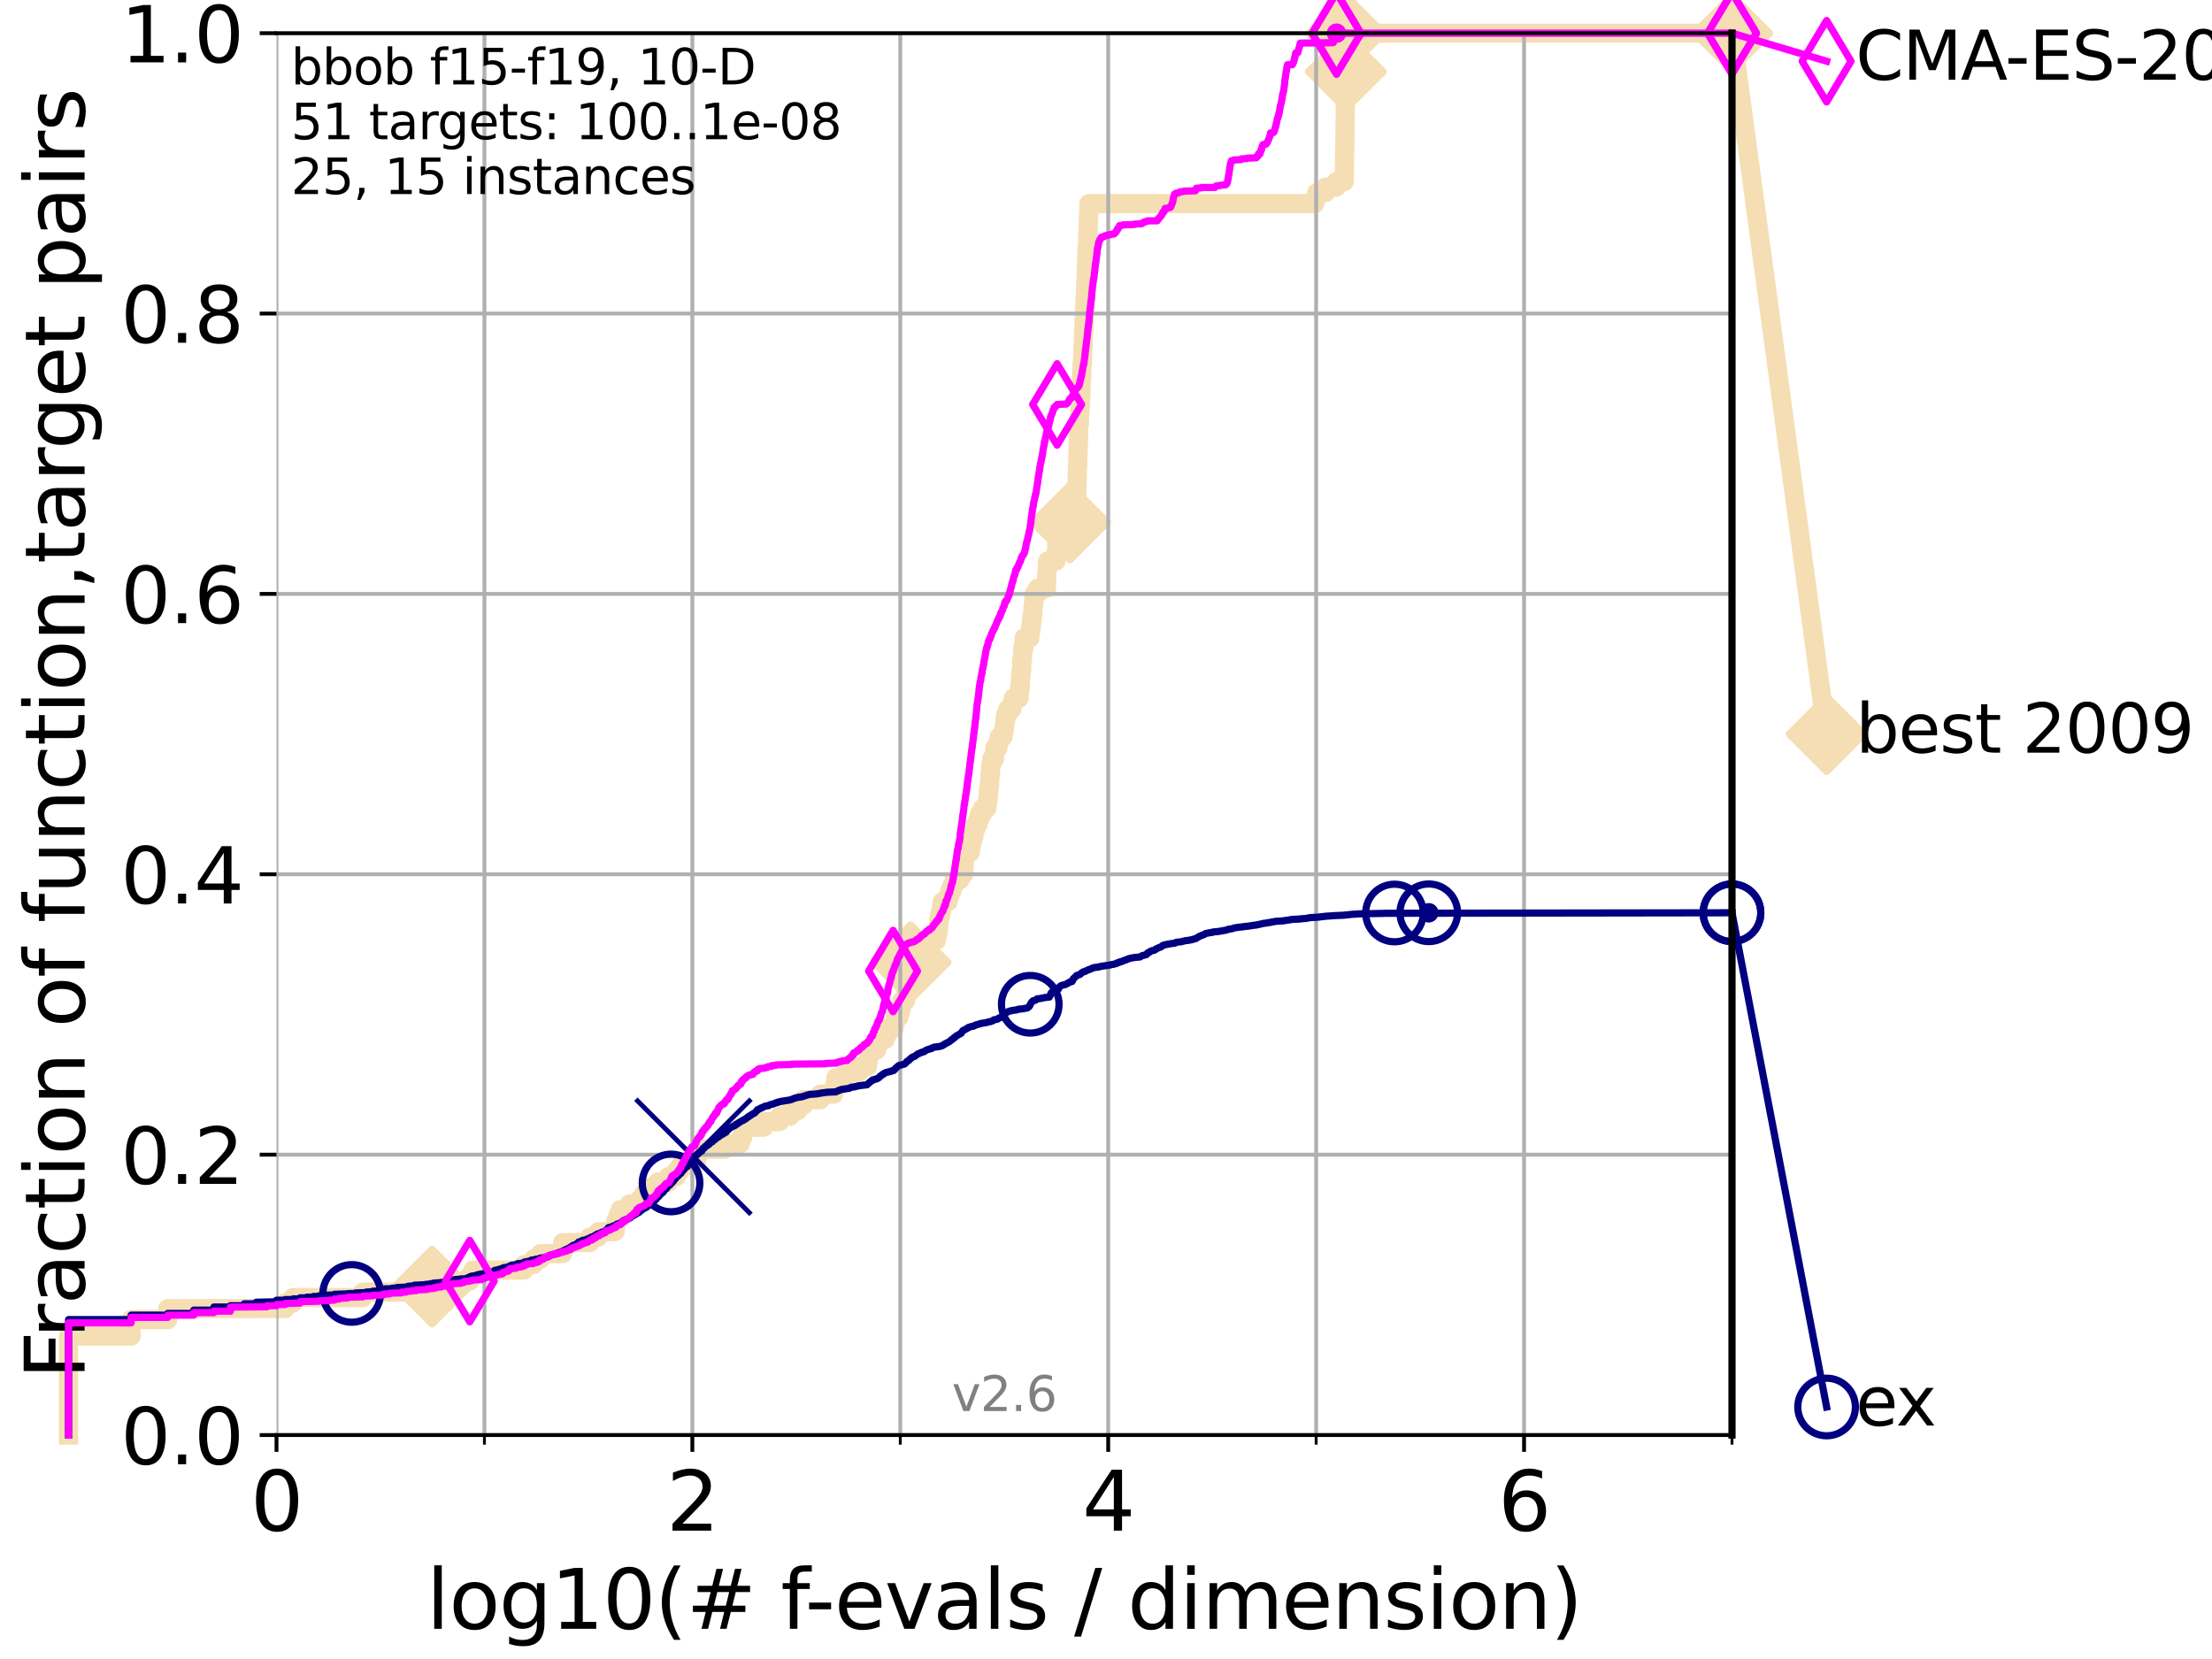 <?xml version="1.0" encoding="utf-8" standalone="no"?>
<!DOCTYPE svg PUBLIC "-//W3C//DTD SVG 1.1//EN"
  "http://www.w3.org/Graphics/SVG/1.1/DTD/svg11.dtd">
<svg xmlns:xlink="http://www.w3.org/1999/xlink" width="460.8pt" height="345.6pt" viewBox="0 0 460.8 345.6" xmlns="http://www.w3.org/2000/svg" version="1.1">
 <defs>
  <style type="text/css">*{stroke-linejoin: round; stroke-linecap: butt}</style>
 </defs>
 <g id="figure_1">
  <g id="patch_1">
   <path d="M 0 345.6 
L 460.8 345.6 
L 460.8 0 
L 0 0 
z
" style="fill: #ffffff"/>
  </g>
  <g id="axes_1">
   <g id="patch_2">
    <path d="M 57.6 298.944 
L 360.806 298.944 
L 360.806 6.912 
L 57.6 6.912 
z
" style="fill: #ffffff"/>
   </g>
   <g id="line2d_1">
    <path d="M 14.285 298.944 
L 14.285 278.33 
L 27.324 278.33 
L 27.324 274.894 
L 34.951 274.894 
L 34.951 272.604 
L 59.393 272.604 
L 59.393 271.459 
L 61.03 271.459 
L 61.03 270.313 
L 75.575 270.313 
L 75.575 269.168 
L 86.712 269.168 
L 86.712 268.023 
L 90.008 268.023 
L 90.008 266.878 
L 97.858 266.878 
L 97.858 265.733 
L 98.51 265.733 
L 98.51 264.587 
L 109.159 264.587 
L 109.159 263.442 
L 111.117 263.442 
L 111.117 262.297 
L 112.589 262.297 
L 112.589 261.152 
L 117.227 261.152 
L 117.227 258.861 
L 122.855 258.861 
L 122.855 257.716 
L 124.642 257.716 
L 124.642 256.571 
L 128.134 256.571 
L 128.134 255.426 
L 128.31 255.426 
L 128.31 254.28 
L 128.744 254.28 
L 128.744 253.135 
L 129.209 253.135 
L 129.209 251.99 
L 131.078 251.99 
L 131.078 250.845 
L 133.357 250.845 
L 133.357 249.699 
L 134.145 249.699 
L 134.145 248.554 
L 135.177 248.554 
L 135.177 247.409 
L 137.031 247.409 
L 137.031 246.264 
L 139.24 246.264 
L 139.24 245.118 
L 140.861 245.118 
L 140.861 243.973 
L 141.654 243.973 
L 141.654 242.828 
L 144.022 242.828 
L 144.022 241.683 
L 145.148 241.683 
L 145.148 240.538 
L 145.626 240.538 
L 145.626 239.392 
L 150.919 239.392 
L 150.919 238.247 
L 154.223 238.247 
L 154.223 237.102 
L 154.661 237.102 
L 154.661 235.957 
L 154.94 235.957 
L 154.94 234.811 
L 159.088 234.811 
L 159.088 233.666 
L 162.399 233.666 
L 162.399 232.521 
L 164.587 232.521 
L 164.587 231.376 
L 166.164 231.376 
L 166.164 230.231 
L 167.422 230.231 
L 167.422 229.085 
L 170.883 229.085 
L 170.883 227.94 
L 173.636 227.94 
L 173.636 226.795 
L 173.964 226.795 
L 173.964 225.65 
L 174.123 225.65 
L 174.123 224.504 
L 176.103 224.504 
L 176.103 223.359 
L 178.94 223.359 
L 178.94 222.214 
L 180.72 222.214 
L 180.72 221.069 
L 180.868 221.069 
L 180.914 218.778 
L 182.595 218.778 
L 182.595 217.633 
L 182.973 217.633 
L 182.973 216.488 
L 184.435 216.488 
L 184.435 215.343 
L 184.919 215.343 
L 184.919 214.197 
L 186.287 214.197 
L 186.287 213.052 
L 186.511 213.052 
L 186.511 211.907 
L 187.263 211.907 
L 187.263 210.762 
L 187.632 210.762 
L 187.632 209.617 
L 187.84 209.617 
L 187.84 208.471 
L 188.658 208.471 
L 188.72 203.89 
L 189.054 203.89 
L 189.127 200.455 
L 189.698 200.455 
L 189.698 199.31 
L 190.736 199.31 
L 190.736 198.164 
L 191.464 198.164 
L 191.464 197.019 
L 193.362 197.019 
L 193.362 195.874 
L 195.101 195.874 
L 195.101 194.729 
L 195.33 194.729 
L 195.33 193.583 
L 195.523 193.583 
L 195.601 191.293 
L 195.825 191.293 
L 195.825 190.148 
L 196.125 190.148 
L 196.125 189.003 
L 196.302 189.003 
L 196.302 187.857 
L 197.519 187.857 
L 197.519 186.712 
L 197.848 186.712 
L 197.848 185.567 
L 198.336 185.567 
L 198.336 184.422 
L 198.79 184.422 
L 198.79 183.276 
L 199.952 183.276 
L 199.952 182.131 
L 200.763 182.131 
L 200.858 179.841 
L 200.935 179.841 
L 200.935 178.696 
L 201.103 178.696 
L 201.103 177.55 
L 202.125 177.55 
L 202.125 176.405 
L 202.313 176.405 
L 202.313 175.26 
L 202.613 175.26 
L 202.613 174.115 
L 202.931 174.115 
L 202.931 172.969 
L 203.181 172.969 
L 203.181 171.824 
L 203.733 171.824 
L 203.733 170.679 
L 204.04 170.679 
L 204.04 169.534 
L 204.667 169.534 
L 204.667 168.389 
L 205.579 168.389 
L 205.579 167.243 
L 205.758 167.243 
L 205.758 166.098 
L 205.881 166.098 
L 205.881 164.953 
L 205.995 164.953 
L 205.995 163.808 
L 206.125 163.808 
L 206.223 161.517 
L 206.321 161.517 
L 206.389 159.227 
L 206.6 159.227 
L 206.6 158.082 
L 207.175 158.082 
L 207.251 155.791 
L 207.904 155.791 
L 207.904 154.646 
L 208.153 154.646 
L 208.153 153.501 
L 208.957 153.501 
L 208.957 152.355 
L 209.196 152.355 
L 209.196 151.21 
L 209.317 151.21 
L 209.317 150.065 
L 209.51 150.065 
L 209.51 148.92 
L 209.903 148.92 
L 209.903 147.774 
L 210.768 147.774 
L 210.768 146.629 
L 211.068 146.629 
L 211.068 145.484 
L 212.276 145.484 
L 212.276 144.339 
L 212.402 144.339 
L 212.402 143.194 
L 212.539 143.194 
L 212.605 140.903 
L 212.682 140.903 
L 212.682 139.758 
L 212.831 139.758 
L 212.853 137.467 
L 212.978 137.467 
L 213.045 135.177 
L 213.266 135.177 
L 213.348 132.887 
L 214.548 132.887 
L 214.548 131.741 
L 214.693 131.741 
L 214.693 130.596 
L 214.856 130.596 
L 214.856 129.451 
L 214.984 129.451 
L 214.984 128.306 
L 215.12 128.306 
L 215.226 126.015 
L 215.329 126.015 
L 215.43 123.725 
L 216.117 123.725 
L 216.117 122.58 
L 217.981 122.58 
L 218.074 119.144 
L 218.145 119.144 
L 218.25 116.853 
L 220.02 116.853 
L 220.059 114.563 
L 220.139 114.563 
L 220.139 113.418 
L 222.742 113.418 
L 222.821 109.982 
L 222.862 109.982 
L 222.965 106.546 
L 222.987 106.546 
L 223.032 104.256 
L 224.268 104.256 
L 224.347 100.82 
L 224.381 100.82 
L 224.452 97.385 
L 224.497 97.385 
L 224.604 92.804 
L 224.638 92.804 
L 224.722 88.223 
L 224.869 88.223 
L 224.97 84.787 
L 225.052 84.787 
L 225.106 82.497 
L 225.169 82.497 
L 225.266 79.061 
L 225.319 79.061 
L 225.423 75.625 
L 225.495 75.625 
L 225.595 72.19 
L 225.646 72.19 
L 225.743 68.754 
L 225.778 68.754 
L 225.88 65.318 
L 225.942 65.318 
L 226.044 61.883 
L 226.097 61.883 
L 226.199 58.447 
L 226.263 58.447 
L 226.335 55.011 
L 226.375 55.011 
L 226.461 51.576 
L 226.524 51.576 
L 226.624 48.14 
L 226.663 48.14 
L 226.76 44.704 
L 226.798 44.704 
L 226.85 42.414 
L 273.869 42.414 
L 273.869 41.269 
L 274.318 41.269 
L 274.318 40.123 
L 276.108 40.123 
L 276.108 38.978 
L 278.387 38.978 
L 278.387 37.833 
L 280.021 37.833 
L 280.119 30.962 
L 280.142 30.962 
L 280.252 21.8 
L 280.272 21.8 
L 280.382 11.493 
L 280.401 11.493 
L 280.449 6.912 
L 360.806 6.912 
L 360.806 6.912 
" style="fill: none; stroke: #f5deb3; stroke-width: 4; stroke-linecap: square"/>
   </g>
   <g id="line2d_2">
    <defs>
     <path id="mb9a6b3f12a" d="M -0 7.778 
L 7.778 0 
L 0 -7.778 
L -7.778 -0 
z
" style="stroke: #f5deb3; stroke-width: 1.5; stroke-linejoin: miter"/>
    </defs>
    <g>
     <use xlink:href="#mb9a6b3f12a" x="90.008" y="268.023" style="fill: #f5deb3; stroke: #f5deb3; stroke-width: 1.5; stroke-linejoin: miter"/>
     <use xlink:href="#mb9a6b3f12a" x="189.698" y="200.455" style="fill: #f5deb3; stroke: #f5deb3; stroke-width: 1.5; stroke-linejoin: miter"/>
     <use xlink:href="#mb9a6b3f12a" x="222.908" y="108.837" style="fill: #f5deb3; stroke: #f5deb3; stroke-width: 1.5; stroke-linejoin: miter"/>
     <use xlink:href="#mb9a6b3f12a" x="280.36" y="14.929" style="fill: #f5deb3; stroke: #f5deb3; stroke-width: 1.5; stroke-linejoin: miter"/>
     <use xlink:href="#mb9a6b3f12a" x="280.449" y="6.912" style="fill: #f5deb3; stroke: #f5deb3; stroke-width: 1.5; stroke-linejoin: miter"/>
     <use xlink:href="#mb9a6b3f12a" x="360.806" y="6.912" style="fill: #f5deb3; stroke: #f5deb3; stroke-width: 1.5; stroke-linejoin: miter"/>
    </g>
   </g>
   <g id="line2d_3">
    <path style="fill: none; stroke: #f5deb3; stroke-width: 4; stroke-linecap: square"/>
    <g/>
   </g>
   <g id="line2d_4">
    <path d="M 360.806 6.912 
L 380.515 152.928 
" style="fill: none; stroke: #f5deb3; stroke-width: 4; stroke-linecap: square"/>
    <g>
     <use xlink:href="#mb9a6b3f12a" x="360.806" y="6.912" style="fill: #f5deb3; stroke: #f5deb3; stroke-width: 1.5; stroke-linejoin: miter"/>
     <use xlink:href="#mb9a6b3f12a" x="380.515" y="152.928" style="fill: #f5deb3; stroke: #f5deb3; stroke-width: 1.5; stroke-linejoin: miter"/>
    </g>
   </g>
   <g id="matplotlib.axis_1">
    <g id="xtick_1">
     <g id="line2d_5">
      <path d="M 57.6 298.944 
L 57.6 6.912 
" clip-path="url(#p27d0a099b2)" style="fill: none; stroke: #b0b0b0; stroke-width: 0.8; stroke-linecap: square"/>
     </g>
     <g id="line2d_6">
      <defs>
       <path id="mdc7292efef" d="M 0 0 
L 0 3.5 
" style="stroke: #000000; stroke-width: 0.8"/>
      </defs>
      <g>
       <use xlink:href="#mdc7292efef" x="57.6" y="298.944" style="stroke: #000000; stroke-width: 0.8"/>
      </g>
     </g>
     <g id="text_1">
      <!-- 0 -->
      <g transform="translate(52.192 318.861)scale(0.17 -0.17)">
       <defs>
        <path id="DejaVuSans-30" d="M 2034 4250 
Q 1547 4250 1301 3770 
Q 1056 3291 1056 2328 
Q 1056 1369 1301 889 
Q 1547 409 2034 409 
Q 2525 409 2770 889 
Q 3016 1369 3016 2328 
Q 3016 3291 2770 3770 
Q 2525 4250 2034 4250 
z
M 2034 4750 
Q 2819 4750 3233 4129 
Q 3647 3509 3647 2328 
Q 3647 1150 3233 529 
Q 2819 -91 2034 -91 
Q 1250 -91 836 529 
Q 422 1150 422 2328 
Q 422 3509 836 4129 
Q 1250 4750 2034 4750 
z
" transform="scale(0.016)"/>
       </defs>
       <use xlink:href="#DejaVuSans-30"/>
      </g>
     </g>
    </g>
    <g id="xtick_2">
     <g id="line2d_7">
      <path d="M 144.23 298.944 
L 144.23 6.912 
" clip-path="url(#p27d0a099b2)" style="fill: none; stroke: #b0b0b0; stroke-width: 0.8; stroke-linecap: square"/>
     </g>
     <g id="line2d_8">
      <g>
       <use xlink:href="#mdc7292efef" x="144.23" y="298.944" style="stroke: #000000; stroke-width: 0.8"/>
      </g>
     </g>
     <g id="text_2">
      <!-- 2 -->
      <g transform="translate(138.822 318.861)scale(0.17 -0.17)">
       <defs>
        <path id="DejaVuSans-32" d="M 1228 531 
L 3431 531 
L 3431 0 
L 469 0 
L 469 531 
Q 828 903 1448 1529 
Q 2069 2156 2228 2338 
Q 2531 2678 2651 2914 
Q 2772 3150 2772 3378 
Q 2772 3750 2511 3984 
Q 2250 4219 1831 4219 
Q 1534 4219 1204 4116 
Q 875 4013 500 3803 
L 500 4441 
Q 881 4594 1212 4672 
Q 1544 4750 1819 4750 
Q 2544 4750 2975 4387 
Q 3406 4025 3406 3419 
Q 3406 3131 3298 2873 
Q 3191 2616 2906 2266 
Q 2828 2175 2409 1742 
Q 1991 1309 1228 531 
z
" transform="scale(0.016)"/>
       </defs>
       <use xlink:href="#DejaVuSans-32"/>
      </g>
     </g>
    </g>
    <g id="xtick_3">
     <g id="line2d_9">
      <path d="M 230.861 298.944 
L 230.861 6.912 
" clip-path="url(#p27d0a099b2)" style="fill: none; stroke: #b0b0b0; stroke-width: 0.8; stroke-linecap: square"/>
     </g>
     <g id="line2d_10">
      <g>
       <use xlink:href="#mdc7292efef" x="230.861" y="298.944" style="stroke: #000000; stroke-width: 0.8"/>
      </g>
     </g>
     <g id="text_3">
      <!-- 4 -->
      <g transform="translate(225.453 318.861)scale(0.17 -0.17)">
       <defs>
        <path id="DejaVuSans-34" d="M 2419 4116 
L 825 1625 
L 2419 1625 
L 2419 4116 
z
M 2253 4666 
L 3047 4666 
L 3047 1625 
L 3713 1625 
L 3713 1100 
L 3047 1100 
L 3047 0 
L 2419 0 
L 2419 1100 
L 313 1100 
L 313 1709 
L 2253 4666 
z
" transform="scale(0.016)"/>
       </defs>
       <use xlink:href="#DejaVuSans-34"/>
      </g>
     </g>
    </g>
    <g id="xtick_4">
     <g id="line2d_11">
      <path d="M 317.491 298.944 
L 317.491 6.912 
" clip-path="url(#p27d0a099b2)" style="fill: none; stroke: #b0b0b0; stroke-width: 0.8; stroke-linecap: square"/>
     </g>
     <g id="line2d_12">
      <g>
       <use xlink:href="#mdc7292efef" x="317.491" y="298.944" style="stroke: #000000; stroke-width: 0.8"/>
      </g>
     </g>
     <g id="text_4">
      <!-- 6 -->
      <g transform="translate(312.083 318.861)scale(0.17 -0.17)">
       <defs>
        <path id="DejaVuSans-36" d="M 2113 2584 
Q 1688 2584 1439 2293 
Q 1191 2003 1191 1497 
Q 1191 994 1439 701 
Q 1688 409 2113 409 
Q 2538 409 2786 701 
Q 3034 994 3034 1497 
Q 3034 2003 2786 2293 
Q 2538 2584 2113 2584 
z
M 3366 4563 
L 3366 3988 
Q 3128 4100 2886 4159 
Q 2644 4219 2406 4219 
Q 1781 4219 1451 3797 
Q 1122 3375 1075 2522 
Q 1259 2794 1537 2939 
Q 1816 3084 2150 3084 
Q 2853 3084 3261 2657 
Q 3669 2231 3669 1497 
Q 3669 778 3244 343 
Q 2819 -91 2113 -91 
Q 1303 -91 875 529 
Q 447 1150 447 2328 
Q 447 3434 972 4092 
Q 1497 4750 2381 4750 
Q 2619 4750 2861 4703 
Q 3103 4656 3366 4563 
z
" transform="scale(0.016)"/>
       </defs>
       <use xlink:href="#DejaVuSans-36"/>
      </g>
     </g>
    </g>
    <g id="xtick_5">
     <g id="line2d_13">
      <path d="M 100.915 298.944 
L 100.915 6.912 
" clip-path="url(#p27d0a099b2)" style="fill: none; stroke: #b0b0b0; stroke-width: 0.8; stroke-linecap: square"/>
     </g>
     <g id="line2d_14">
      <defs>
       <path id="m1918ae84b7" d="M 0 0 
L 0 2 
" style="stroke: #000000; stroke-width: 0.6"/>
      </defs>
      <g>
       <use xlink:href="#m1918ae84b7" x="100.915" y="298.944" style="stroke: #000000; stroke-width: 0.6"/>
      </g>
     </g>
    </g>
    <g id="xtick_6">
     <g id="line2d_15">
      <path d="M 187.546 298.944 
L 187.546 6.912 
" clip-path="url(#p27d0a099b2)" style="fill: none; stroke: #b0b0b0; stroke-width: 0.8; stroke-linecap: square"/>
     </g>
     <g id="line2d_16">
      <g>
       <use xlink:href="#m1918ae84b7" x="187.546" y="298.944" style="stroke: #000000; stroke-width: 0.6"/>
      </g>
     </g>
    </g>
    <g id="xtick_7">
     <g id="line2d_17">
      <path d="M 274.176 298.944 
L 274.176 6.912 
" clip-path="url(#p27d0a099b2)" style="fill: none; stroke: #b0b0b0; stroke-width: 0.8; stroke-linecap: square"/>
     </g>
     <g id="line2d_18">
      <g>
       <use xlink:href="#m1918ae84b7" x="274.176" y="298.944" style="stroke: #000000; stroke-width: 0.6"/>
      </g>
     </g>
    </g>
    <g id="xtick_8">
     <g id="line2d_19">
      <path d="M 360.806 298.944 
L 360.806 6.912 
" clip-path="url(#p27d0a099b2)" style="fill: none; stroke: #b0b0b0; stroke-width: 0.8; stroke-linecap: square"/>
     </g>
     <g id="line2d_20">
      <g>
       <use xlink:href="#m1918ae84b7" x="360.806" y="298.944" style="stroke: #000000; stroke-width: 0.6"/>
      </g>
     </g>
    </g>
    <g id="text_5">
     <!-- log10(# f-evals / dimension) -->
     <g transform="translate(88.823 339.314)scale(0.17 -0.17)">
      <defs>
       <path id="DejaVuSans-6c" d="M 603 4863 
L 1178 4863 
L 1178 0 
L 603 0 
L 603 4863 
z
" transform="scale(0.016)"/>
       <path id="DejaVuSans-6f" d="M 1959 3097 
Q 1497 3097 1228 2736 
Q 959 2375 959 1747 
Q 959 1119 1226 758 
Q 1494 397 1959 397 
Q 2419 397 2687 759 
Q 2956 1122 2956 1747 
Q 2956 2369 2687 2733 
Q 2419 3097 1959 3097 
z
M 1959 3584 
Q 2709 3584 3137 3096 
Q 3566 2609 3566 1747 
Q 3566 888 3137 398 
Q 2709 -91 1959 -91 
Q 1206 -91 779 398 
Q 353 888 353 1747 
Q 353 2609 779 3096 
Q 1206 3584 1959 3584 
z
" transform="scale(0.016)"/>
       <path id="DejaVuSans-67" d="M 2906 1791 
Q 2906 2416 2648 2759 
Q 2391 3103 1925 3103 
Q 1463 3103 1205 2759 
Q 947 2416 947 1791 
Q 947 1169 1205 825 
Q 1463 481 1925 481 
Q 2391 481 2648 825 
Q 2906 1169 2906 1791 
z
M 3481 434 
Q 3481 -459 3084 -895 
Q 2688 -1331 1869 -1331 
Q 1566 -1331 1297 -1286 
Q 1028 -1241 775 -1147 
L 775 -588 
Q 1028 -725 1275 -790 
Q 1522 -856 1778 -856 
Q 2344 -856 2625 -561 
Q 2906 -266 2906 331 
L 2906 616 
Q 2728 306 2450 153 
Q 2172 0 1784 0 
Q 1141 0 747 490 
Q 353 981 353 1791 
Q 353 2603 747 3093 
Q 1141 3584 1784 3584 
Q 2172 3584 2450 3431 
Q 2728 3278 2906 2969 
L 2906 3500 
L 3481 3500 
L 3481 434 
z
" transform="scale(0.016)"/>
       <path id="DejaVuSans-31" d="M 794 531 
L 1825 531 
L 1825 4091 
L 703 3866 
L 703 4441 
L 1819 4666 
L 2450 4666 
L 2450 531 
L 3481 531 
L 3481 0 
L 794 0 
L 794 531 
z
" transform="scale(0.016)"/>
       <path id="DejaVuSans-28" d="M 1984 4856 
Q 1566 4138 1362 3434 
Q 1159 2731 1159 2009 
Q 1159 1288 1364 580 
Q 1569 -128 1984 -844 
L 1484 -844 
Q 1016 -109 783 600 
Q 550 1309 550 2009 
Q 550 2706 781 3412 
Q 1013 4119 1484 4856 
L 1984 4856 
z
" transform="scale(0.016)"/>
       <path id="DejaVuSans-23" d="M 3272 2816 
L 2363 2816 
L 2100 1772 
L 3016 1772 
L 3272 2816 
z
M 2803 4594 
L 2478 3297 
L 3391 3297 
L 3719 4594 
L 4219 4594 
L 3897 3297 
L 4872 3297 
L 4872 2816 
L 3775 2816 
L 3519 1772 
L 4513 1772 
L 4513 1294 
L 3397 1294 
L 3072 0 
L 2572 0 
L 2894 1294 
L 1978 1294 
L 1656 0 
L 1153 0 
L 1478 1294 
L 494 1294 
L 494 1772 
L 1594 1772 
L 1856 2816 
L 850 2816 
L 850 3297 
L 1978 3297 
L 2297 4594 
L 2803 4594 
z
" transform="scale(0.016)"/>
       <path id="DejaVuSans-20" transform="scale(0.016)"/>
       <path id="DejaVuSans-66" d="M 2375 4863 
L 2375 4384 
L 1825 4384 
Q 1516 4384 1395 4259 
Q 1275 4134 1275 3809 
L 1275 3500 
L 2222 3500 
L 2222 3053 
L 1275 3053 
L 1275 0 
L 697 0 
L 697 3053 
L 147 3053 
L 147 3500 
L 697 3500 
L 697 3744 
Q 697 4328 969 4595 
Q 1241 4863 1831 4863 
L 2375 4863 
z
" transform="scale(0.016)"/>
       <path id="DejaVuSans-2d" d="M 313 2009 
L 1997 2009 
L 1997 1497 
L 313 1497 
L 313 2009 
z
" transform="scale(0.016)"/>
       <path id="DejaVuSans-65" d="M 3597 1894 
L 3597 1613 
L 953 1613 
Q 991 1019 1311 708 
Q 1631 397 2203 397 
Q 2534 397 2845 478 
Q 3156 559 3463 722 
L 3463 178 
Q 3153 47 2828 -22 
Q 2503 -91 2169 -91 
Q 1331 -91 842 396 
Q 353 884 353 1716 
Q 353 2575 817 3079 
Q 1281 3584 2069 3584 
Q 2775 3584 3186 3129 
Q 3597 2675 3597 1894 
z
M 3022 2063 
Q 3016 2534 2758 2815 
Q 2500 3097 2075 3097 
Q 1594 3097 1305 2825 
Q 1016 2553 972 2059 
L 3022 2063 
z
" transform="scale(0.016)"/>
       <path id="DejaVuSans-76" d="M 191 3500 
L 800 3500 
L 1894 563 
L 2988 3500 
L 3597 3500 
L 2284 0 
L 1503 0 
L 191 3500 
z
" transform="scale(0.016)"/>
       <path id="DejaVuSans-61" d="M 2194 1759 
Q 1497 1759 1228 1600 
Q 959 1441 959 1056 
Q 959 750 1161 570 
Q 1363 391 1709 391 
Q 2188 391 2477 730 
Q 2766 1069 2766 1631 
L 2766 1759 
L 2194 1759 
z
M 3341 1997 
L 3341 0 
L 2766 0 
L 2766 531 
Q 2569 213 2275 61 
Q 1981 -91 1556 -91 
Q 1019 -91 701 211 
Q 384 513 384 1019 
Q 384 1609 779 1909 
Q 1175 2209 1959 2209 
L 2766 2209 
L 2766 2266 
Q 2766 2663 2505 2880 
Q 2244 3097 1772 3097 
Q 1472 3097 1187 3025 
Q 903 2953 641 2809 
L 641 3341 
Q 956 3463 1253 3523 
Q 1550 3584 1831 3584 
Q 2591 3584 2966 3190 
Q 3341 2797 3341 1997 
z
" transform="scale(0.016)"/>
       <path id="DejaVuSans-73" d="M 2834 3397 
L 2834 2853 
Q 2591 2978 2328 3040 
Q 2066 3103 1784 3103 
Q 1356 3103 1142 2972 
Q 928 2841 928 2578 
Q 928 2378 1081 2264 
Q 1234 2150 1697 2047 
L 1894 2003 
Q 2506 1872 2764 1633 
Q 3022 1394 3022 966 
Q 3022 478 2636 193 
Q 2250 -91 1575 -91 
Q 1294 -91 989 -36 
Q 684 19 347 128 
L 347 722 
Q 666 556 975 473 
Q 1284 391 1588 391 
Q 1994 391 2212 530 
Q 2431 669 2431 922 
Q 2431 1156 2273 1281 
Q 2116 1406 1581 1522 
L 1381 1569 
Q 847 1681 609 1914 
Q 372 2147 372 2553 
Q 372 3047 722 3315 
Q 1072 3584 1716 3584 
Q 2034 3584 2315 3537 
Q 2597 3491 2834 3397 
z
" transform="scale(0.016)"/>
       <path id="DejaVuSans-2f" d="M 1625 4666 
L 2156 4666 
L 531 -594 
L 0 -594 
L 1625 4666 
z
" transform="scale(0.016)"/>
       <path id="DejaVuSans-64" d="M 2906 2969 
L 2906 4863 
L 3481 4863 
L 3481 0 
L 2906 0 
L 2906 525 
Q 2725 213 2448 61 
Q 2172 -91 1784 -91 
Q 1150 -91 751 415 
Q 353 922 353 1747 
Q 353 2572 751 3078 
Q 1150 3584 1784 3584 
Q 2172 3584 2448 3432 
Q 2725 3281 2906 2969 
z
M 947 1747 
Q 947 1113 1208 752 
Q 1469 391 1925 391 
Q 2381 391 2643 752 
Q 2906 1113 2906 1747 
Q 2906 2381 2643 2742 
Q 2381 3103 1925 3103 
Q 1469 3103 1208 2742 
Q 947 2381 947 1747 
z
" transform="scale(0.016)"/>
       <path id="DejaVuSans-69" d="M 603 3500 
L 1178 3500 
L 1178 0 
L 603 0 
L 603 3500 
z
M 603 4863 
L 1178 4863 
L 1178 4134 
L 603 4134 
L 603 4863 
z
" transform="scale(0.016)"/>
       <path id="DejaVuSans-6d" d="M 3328 2828 
Q 3544 3216 3844 3400 
Q 4144 3584 4550 3584 
Q 5097 3584 5394 3201 
Q 5691 2819 5691 2113 
L 5691 0 
L 5113 0 
L 5113 2094 
Q 5113 2597 4934 2840 
Q 4756 3084 4391 3084 
Q 3944 3084 3684 2787 
Q 3425 2491 3425 1978 
L 3425 0 
L 2847 0 
L 2847 2094 
Q 2847 2600 2669 2842 
Q 2491 3084 2119 3084 
Q 1678 3084 1418 2786 
Q 1159 2488 1159 1978 
L 1159 0 
L 581 0 
L 581 3500 
L 1159 3500 
L 1159 2956 
Q 1356 3278 1631 3431 
Q 1906 3584 2284 3584 
Q 2666 3584 2933 3390 
Q 3200 3197 3328 2828 
z
" transform="scale(0.016)"/>
       <path id="DejaVuSans-6e" d="M 3513 2113 
L 3513 0 
L 2938 0 
L 2938 2094 
Q 2938 2591 2744 2837 
Q 2550 3084 2163 3084 
Q 1697 3084 1428 2787 
Q 1159 2491 1159 1978 
L 1159 0 
L 581 0 
L 581 3500 
L 1159 3500 
L 1159 2956 
Q 1366 3272 1645 3428 
Q 1925 3584 2291 3584 
Q 2894 3584 3203 3211 
Q 3513 2838 3513 2113 
z
" transform="scale(0.016)"/>
       <path id="DejaVuSans-29" d="M 513 4856 
L 1013 4856 
Q 1481 4119 1714 3412 
Q 1947 2706 1947 2009 
Q 1947 1309 1714 600 
Q 1481 -109 1013 -844 
L 513 -844 
Q 928 -128 1133 580 
Q 1338 1288 1338 2009 
Q 1338 2731 1133 3434 
Q 928 4138 513 4856 
z
" transform="scale(0.016)"/>
      </defs>
      <use xlink:href="#DejaVuSans-6c"/>
      <use xlink:href="#DejaVuSans-6f" x="27.783"/>
      <use xlink:href="#DejaVuSans-67" x="88.965"/>
      <use xlink:href="#DejaVuSans-31" x="152.441"/>
      <use xlink:href="#DejaVuSans-30" x="216.064"/>
      <use xlink:href="#DejaVuSans-28" x="279.688"/>
      <use xlink:href="#DejaVuSans-23" x="318.701"/>
      <use xlink:href="#DejaVuSans-20" x="402.49"/>
      <use xlink:href="#DejaVuSans-66" x="434.277"/>
      <use xlink:href="#DejaVuSans-2d" x="463.982"/>
      <use xlink:href="#DejaVuSans-65" x="500.066"/>
      <use xlink:href="#DejaVuSans-76" x="561.59"/>
      <use xlink:href="#DejaVuSans-61" x="620.77"/>
      <use xlink:href="#DejaVuSans-6c" x="682.049"/>
      <use xlink:href="#DejaVuSans-73" x="709.832"/>
      <use xlink:href="#DejaVuSans-20" x="761.932"/>
      <use xlink:href="#DejaVuSans-2f" x="793.719"/>
      <use xlink:href="#DejaVuSans-20" x="827.41"/>
      <use xlink:href="#DejaVuSans-64" x="859.197"/>
      <use xlink:href="#DejaVuSans-69" x="922.674"/>
      <use xlink:href="#DejaVuSans-6d" x="950.457"/>
      <use xlink:href="#DejaVuSans-65" x="1047.869"/>
      <use xlink:href="#DejaVuSans-6e" x="1109.393"/>
      <use xlink:href="#DejaVuSans-73" x="1172.771"/>
      <use xlink:href="#DejaVuSans-69" x="1224.871"/>
      <use xlink:href="#DejaVuSans-6f" x="1252.654"/>
      <use xlink:href="#DejaVuSans-6e" x="1313.836"/>
      <use xlink:href="#DejaVuSans-29" x="1377.215"/>
     </g>
    </g>
   </g>
   <g id="matplotlib.axis_2">
    <g id="ytick_1">
     <g id="line2d_21">
      <path d="M 57.6 298.944 
L 360.806 298.944 
" clip-path="url(#p27d0a099b2)" style="fill: none; stroke: #b0b0b0; stroke-width: 0.8; stroke-linecap: square"/>
     </g>
     <g id="line2d_22">
      <defs>
       <path id="m3574bf1a2e" d="M 0 0 
L -3.5 0 
" style="stroke: #000000; stroke-width: 0.8"/>
      </defs>
      <g>
       <use xlink:href="#m3574bf1a2e" x="57.6" y="298.944" style="stroke: #000000; stroke-width: 0.8"/>
      </g>
     </g>
     <g id="text_6">
      <!-- 0.0 -->
      <g transform="translate(25.155 305.023)scale(0.16 -0.16)">
       <defs>
        <path id="DejaVuSans-2e" d="M 684 794 
L 1344 794 
L 1344 0 
L 684 0 
L 684 794 
z
" transform="scale(0.016)"/>
       </defs>
       <use xlink:href="#DejaVuSans-30"/>
       <use xlink:href="#DejaVuSans-2e" x="63.623"/>
       <use xlink:href="#DejaVuSans-30" x="95.41"/>
      </g>
     </g>
    </g>
    <g id="ytick_2">
     <g id="line2d_23">
      <path d="M 57.6 240.538 
L 360.806 240.538 
" clip-path="url(#p27d0a099b2)" style="fill: none; stroke: #b0b0b0; stroke-width: 0.8; stroke-linecap: square"/>
     </g>
     <g id="line2d_24">
      <g>
       <use xlink:href="#m3574bf1a2e" x="57.6" y="240.538" style="stroke: #000000; stroke-width: 0.8"/>
      </g>
     </g>
     <g id="text_7">
      <!-- 0.2 -->
      <g transform="translate(25.155 246.616)scale(0.16 -0.16)">
       <use xlink:href="#DejaVuSans-30"/>
       <use xlink:href="#DejaVuSans-2e" x="63.623"/>
       <use xlink:href="#DejaVuSans-32" x="95.41"/>
      </g>
     </g>
    </g>
    <g id="ytick_3">
     <g id="line2d_25">
      <path d="M 57.6 182.131 
L 360.806 182.131 
" clip-path="url(#p27d0a099b2)" style="fill: none; stroke: #b0b0b0; stroke-width: 0.8; stroke-linecap: square"/>
     </g>
     <g id="line2d_26">
      <g>
       <use xlink:href="#m3574bf1a2e" x="57.6" y="182.131" style="stroke: #000000; stroke-width: 0.8"/>
      </g>
     </g>
     <g id="text_8">
      <!-- 0.4 -->
      <g transform="translate(25.155 188.21)scale(0.16 -0.16)">
       <use xlink:href="#DejaVuSans-30"/>
       <use xlink:href="#DejaVuSans-2e" x="63.623"/>
       <use xlink:href="#DejaVuSans-34" x="95.41"/>
      </g>
     </g>
    </g>
    <g id="ytick_4">
     <g id="line2d_27">
      <path d="M 57.6 123.725 
L 360.806 123.725 
" clip-path="url(#p27d0a099b2)" style="fill: none; stroke: #b0b0b0; stroke-width: 0.8; stroke-linecap: square"/>
     </g>
     <g id="line2d_28">
      <g>
       <use xlink:href="#m3574bf1a2e" x="57.6" y="123.725" style="stroke: #000000; stroke-width: 0.8"/>
      </g>
     </g>
     <g id="text_9">
      <!-- 0.6 -->
      <g transform="translate(25.155 129.804)scale(0.16 -0.16)">
       <use xlink:href="#DejaVuSans-30"/>
       <use xlink:href="#DejaVuSans-2e" x="63.623"/>
       <use xlink:href="#DejaVuSans-36" x="95.41"/>
      </g>
     </g>
    </g>
    <g id="ytick_5">
     <g id="line2d_29">
      <path d="M 57.6 65.318 
L 360.806 65.318 
" clip-path="url(#p27d0a099b2)" style="fill: none; stroke: #b0b0b0; stroke-width: 0.8; stroke-linecap: square"/>
     </g>
     <g id="line2d_30">
      <g>
       <use xlink:href="#m3574bf1a2e" x="57.6" y="65.318" style="stroke: #000000; stroke-width: 0.8"/>
      </g>
     </g>
     <g id="text_10">
      <!-- 0.8 -->
      <g transform="translate(25.155 71.397)scale(0.16 -0.16)">
       <defs>
        <path id="DejaVuSans-38" d="M 2034 2216 
Q 1584 2216 1326 1975 
Q 1069 1734 1069 1313 
Q 1069 891 1326 650 
Q 1584 409 2034 409 
Q 2484 409 2743 651 
Q 3003 894 3003 1313 
Q 3003 1734 2745 1975 
Q 2488 2216 2034 2216 
z
M 1403 2484 
Q 997 2584 770 2862 
Q 544 3141 544 3541 
Q 544 4100 942 4425 
Q 1341 4750 2034 4750 
Q 2731 4750 3128 4425 
Q 3525 4100 3525 3541 
Q 3525 3141 3298 2862 
Q 3072 2584 2669 2484 
Q 3125 2378 3379 2068 
Q 3634 1759 3634 1313 
Q 3634 634 3220 271 
Q 2806 -91 2034 -91 
Q 1263 -91 848 271 
Q 434 634 434 1313 
Q 434 1759 690 2068 
Q 947 2378 1403 2484 
z
M 1172 3481 
Q 1172 3119 1398 2916 
Q 1625 2713 2034 2713 
Q 2441 2713 2670 2916 
Q 2900 3119 2900 3481 
Q 2900 3844 2670 4047 
Q 2441 4250 2034 4250 
Q 1625 4250 1398 4047 
Q 1172 3844 1172 3481 
z
" transform="scale(0.016)"/>
       </defs>
       <use xlink:href="#DejaVuSans-30"/>
       <use xlink:href="#DejaVuSans-2e" x="63.623"/>
       <use xlink:href="#DejaVuSans-38" x="95.41"/>
      </g>
     </g>
    </g>
    <g id="ytick_6">
     <g id="line2d_31">
      <path d="M 57.6 6.912 
L 360.806 6.912 
" clip-path="url(#p27d0a099b2)" style="fill: none; stroke: #b0b0b0; stroke-width: 0.8; stroke-linecap: square"/>
     </g>
     <g id="line2d_32">
      <g>
       <use xlink:href="#m3574bf1a2e" x="57.6" y="6.912" style="stroke: #000000; stroke-width: 0.8"/>
      </g>
     </g>
     <g id="text_11">
      <!-- 1.0 -->
      <g transform="translate(25.155 12.991)scale(0.16 -0.16)">
       <use xlink:href="#DejaVuSans-31"/>
       <use xlink:href="#DejaVuSans-2e" x="63.623"/>
       <use xlink:href="#DejaVuSans-30" x="95.41"/>
      </g>
     </g>
    </g>
    <g id="text_12">
     <!-- Fraction of function,target pairs -->
     <g transform="translate(17.62 287.313)rotate(-90)scale(0.17 -0.17)">
      <defs>
       <path id="DejaVuSans-46" d="M 628 4666 
L 3309 4666 
L 3309 4134 
L 1259 4134 
L 1259 2759 
L 3109 2759 
L 3109 2228 
L 1259 2228 
L 1259 0 
L 628 0 
L 628 4666 
z
" transform="scale(0.016)"/>
       <path id="DejaVuSans-72" d="M 2631 2963 
Q 2534 3019 2420 3045 
Q 2306 3072 2169 3072 
Q 1681 3072 1420 2755 
Q 1159 2438 1159 1844 
L 1159 0 
L 581 0 
L 581 3500 
L 1159 3500 
L 1159 2956 
Q 1341 3275 1631 3429 
Q 1922 3584 2338 3584 
Q 2397 3584 2469 3576 
Q 2541 3569 2628 3553 
L 2631 2963 
z
" transform="scale(0.016)"/>
       <path id="DejaVuSans-63" d="M 3122 3366 
L 3122 2828 
Q 2878 2963 2633 3030 
Q 2388 3097 2138 3097 
Q 1578 3097 1268 2742 
Q 959 2388 959 1747 
Q 959 1106 1268 751 
Q 1578 397 2138 397 
Q 2388 397 2633 464 
Q 2878 531 3122 666 
L 3122 134 
Q 2881 22 2623 -34 
Q 2366 -91 2075 -91 
Q 1284 -91 818 406 
Q 353 903 353 1747 
Q 353 2603 823 3093 
Q 1294 3584 2113 3584 
Q 2378 3584 2631 3529 
Q 2884 3475 3122 3366 
z
" transform="scale(0.016)"/>
       <path id="DejaVuSans-74" d="M 1172 4494 
L 1172 3500 
L 2356 3500 
L 2356 3053 
L 1172 3053 
L 1172 1153 
Q 1172 725 1289 603 
Q 1406 481 1766 481 
L 2356 481 
L 2356 0 
L 1766 0 
Q 1100 0 847 248 
Q 594 497 594 1153 
L 594 3053 
L 172 3053 
L 172 3500 
L 594 3500 
L 594 4494 
L 1172 4494 
z
" transform="scale(0.016)"/>
       <path id="DejaVuSans-75" d="M 544 1381 
L 544 3500 
L 1119 3500 
L 1119 1403 
Q 1119 906 1312 657 
Q 1506 409 1894 409 
Q 2359 409 2629 706 
Q 2900 1003 2900 1516 
L 2900 3500 
L 3475 3500 
L 3475 0 
L 2900 0 
L 2900 538 
Q 2691 219 2414 64 
Q 2138 -91 1772 -91 
Q 1169 -91 856 284 
Q 544 659 544 1381 
z
M 1991 3584 
L 1991 3584 
z
" transform="scale(0.016)"/>
       <path id="DejaVuSans-2c" d="M 750 794 
L 1409 794 
L 1409 256 
L 897 -744 
L 494 -744 
L 750 256 
L 750 794 
z
" transform="scale(0.016)"/>
       <path id="DejaVuSans-70" d="M 1159 525 
L 1159 -1331 
L 581 -1331 
L 581 3500 
L 1159 3500 
L 1159 2969 
Q 1341 3281 1617 3432 
Q 1894 3584 2278 3584 
Q 2916 3584 3314 3078 
Q 3713 2572 3713 1747 
Q 3713 922 3314 415 
Q 2916 -91 2278 -91 
Q 1894 -91 1617 61 
Q 1341 213 1159 525 
z
M 3116 1747 
Q 3116 2381 2855 2742 
Q 2594 3103 2138 3103 
Q 1681 3103 1420 2742 
Q 1159 2381 1159 1747 
Q 1159 1113 1420 752 
Q 1681 391 2138 391 
Q 2594 391 2855 752 
Q 3116 1113 3116 1747 
z
" transform="scale(0.016)"/>
      </defs>
      <use xlink:href="#DejaVuSans-46"/>
      <use xlink:href="#DejaVuSans-72" x="50.27"/>
      <use xlink:href="#DejaVuSans-61" x="91.383"/>
      <use xlink:href="#DejaVuSans-63" x="152.662"/>
      <use xlink:href="#DejaVuSans-74" x="207.643"/>
      <use xlink:href="#DejaVuSans-69" x="246.852"/>
      <use xlink:href="#DejaVuSans-6f" x="274.635"/>
      <use xlink:href="#DejaVuSans-6e" x="335.816"/>
      <use xlink:href="#DejaVuSans-20" x="399.195"/>
      <use xlink:href="#DejaVuSans-6f" x="430.982"/>
      <use xlink:href="#DejaVuSans-66" x="492.164"/>
      <use xlink:href="#DejaVuSans-20" x="527.369"/>
      <use xlink:href="#DejaVuSans-66" x="559.156"/>
      <use xlink:href="#DejaVuSans-75" x="594.361"/>
      <use xlink:href="#DejaVuSans-6e" x="657.74"/>
      <use xlink:href="#DejaVuSans-63" x="721.119"/>
      <use xlink:href="#DejaVuSans-74" x="776.1"/>
      <use xlink:href="#DejaVuSans-69" x="815.309"/>
      <use xlink:href="#DejaVuSans-6f" x="843.092"/>
      <use xlink:href="#DejaVuSans-6e" x="904.273"/>
      <use xlink:href="#DejaVuSans-2c" x="967.652"/>
      <use xlink:href="#DejaVuSans-74" x="999.439"/>
      <use xlink:href="#DejaVuSans-61" x="1038.648"/>
      <use xlink:href="#DejaVuSans-72" x="1099.928"/>
      <use xlink:href="#DejaVuSans-67" x="1139.291"/>
      <use xlink:href="#DejaVuSans-65" x="1202.768"/>
      <use xlink:href="#DejaVuSans-74" x="1264.291"/>
      <use xlink:href="#DejaVuSans-20" x="1303.5"/>
      <use xlink:href="#DejaVuSans-70" x="1335.287"/>
      <use xlink:href="#DejaVuSans-61" x="1398.764"/>
      <use xlink:href="#DejaVuSans-69" x="1460.043"/>
      <use xlink:href="#DejaVuSans-72" x="1487.826"/>
      <use xlink:href="#DejaVuSans-73" x="1528.939"/>
     </g>
    </g>
   </g>
   <g id="line2d_33">
    <defs>
     <path id="mfff05204b8" d="M 0 1.5 
C 0.398 1.5 0.779 1.342 1.061 1.061 
C 1.342 0.779 1.5 0.398 1.5 0 
C 1.5 -0.398 1.342 -0.779 1.061 -1.061 
C 0.779 -1.342 0.398 -1.5 0 -1.5 
C -0.398 -1.5 -0.779 -1.342 -1.061 -1.061 
C -1.342 -0.779 -1.5 -0.398 -1.5 0 
C -1.5 0.398 -1.342 0.779 -1.061 1.061 
C -0.779 1.342 -0.398 1.5 0 1.5 
z
" style="stroke: #f5deb3"/>
    </defs>
    <g>
     <use xlink:href="#mfff05204b8" x="280.449" y="6.912" style="fill: #f5deb3; stroke: #f5deb3"/>
     <use xlink:href="#mfff05204b8" x="280.449" y="6.912" style="fill: #f5deb3; stroke: #f5deb3"/>
    </g>
   </g>
   <g id="line2d_34">
    <defs>
     <path id="m1d17f96b58" d="M 0 1.5 
C 0.398 1.5 0.779 1.342 1.061 1.061 
C 1.342 0.779 1.5 0.398 1.5 0 
C 1.5 -0.398 1.342 -0.779 1.061 -1.061 
C 0.779 -1.342 0.398 -1.5 0 -1.5 
C -0.398 -1.5 -0.779 -1.342 -1.061 -1.061 
C -1.342 -0.779 -1.5 -0.398 -1.5 0 
C -1.5 0.398 -1.342 0.779 -1.061 1.061 
C -0.779 1.342 -0.398 1.5 0 1.5 
z
" style="stroke: #000080"/>
    </defs>
    <g>
     <use xlink:href="#m1d17f96b58" x="297.637" y="190.148" style="fill: #000080; stroke: #000080"/>
     <use xlink:href="#m1d17f96b58" x="297.637" y="190.148" style="fill: #000080; stroke: #000080"/>
    </g>
   </g>
   <g id="line2d_35">
    <path d="M 14.285 298.944 
L 14.285 274.894 
L 27.324 274.894 
L 27.324 273.978 
L 34.951 273.978 
L 34.951 273.612 
L 40.363 273.612 
L 40.363 272.925 
L 44.561 272.925 
L 44.561 272.283 
L 47.991 272.283 
L 47.991 272.008 
L 50.89 272.008 
L 50.89 271.596 
L 53.402 271.596 
L 53.402 271.275 
L 57.6 271.184 
L 57.6 270.863 
L 59.393 270.863 
L 59.393 270.726 
L 61.03 270.726 
L 61.03 270.588 
L 62.535 270.588 
L 62.535 270.359 
L 63.93 270.359 
L 63.93 270.222 
L 65.227 270.222 
L 65.227 270.084 
L 66.441 270.084 
L 66.441 269.947 
L 67.582 269.947 
L 67.582 269.81 
L 69.674 269.764 
L 69.674 269.626 
L 72.432 269.535 
L 72.432 269.489 
L 74.069 269.443 
L 74.069 269.351 
L 76.285 269.26 
L 76.285 269.168 
L 77.629 269.077 
L 77.629 268.985 
L 78.883 268.939 
L 78.883 268.848 
L 79.481 268.848 
L 79.481 268.618 
L 80.06 268.618 
L 80.06 268.573 
L 80.06 268.496 
L 81.696 268.451 
L 81.696 268.359 
L 82.713 268.298 
L 82.713 268.206 
L 84.596 268.13 
L 84.596 268.084 
L 85.039 268.084 
L 85.039 267.947 
L 86.307 267.87 
L 86.307 267.733 
L 88.614 267.626 
L 88.614 267.58 
L 89.669 267.473 
L 89.669 267.427 
L 90.341 267.382 
L 90.341 267.29 
L 91.923 267.198 
L 91.923 267.153 
L 93.099 267.076 
L 93.099 267.03 
L 93.66 266.924 
L 93.66 266.878 
L 94.206 266.832 
L 94.206 266.695 
L 94.736 266.603 
L 94.736 266.557 
L 95.999 266.465 
L 95.999 266.42 
L 97.182 266.404 
L 97.182 266.267 
L 97.635 266.252 
L 97.635 266.099 
L 97.858 266.099 
L 97.858 265.962 
L 98.295 265.962 
L 98.295 265.824 
L 99.347 265.717 
L 99.347 265.58 
L 99.95 265.488 
L 99.95 265.442 
L 100.726 265.351 
L 100.726 265.32 
L 101.653 265.29 
L 101.653 265.152 
L 102.188 265.061 
L 102.188 265.015 
L 102.878 264.908 
L 102.878 264.862 
L 103.047 264.862 
L 103.047 264.633 
L 103.707 264.557 
L 103.707 264.496 
L 104.188 264.404 
L 104.188 264.343 
L 104.656 264.236 
L 104.656 264.19 
L 104.962 264.099 
L 104.962 264.068 
L 105.851 263.977 
L 105.851 263.885 
L 106.138 263.793 
L 106.138 263.747 
L 106.561 263.656 
L 106.561 263.564 
L 107.379 263.488 
L 107.379 263.442 
L 107.775 263.381 
L 107.775 263.259 
L 108.915 263.152 
L 108.915 263.06 
L 109.28 262.984 
L 109.28 262.892 
L 109.99 262.785 
L 109.99 262.755 
L 110.449 262.694 
L 110.449 262.633 
L 110.675 262.556 
L 110.675 262.511 
L 111.442 262.419 
L 111.55 262.327 
L 112.386 262.22 
L 112.488 262.098 
L 113.284 261.991 
L 113.381 261.93 
L 114.048 261.839 
L 114.048 261.823 
L 114.048 261.778 
L 114.419 261.686 
L 114.419 261.549 
L 114.872 261.442 
L 114.872 261.396 
L 115.402 261.304 
L 115.489 261.228 
L 116.086 261.136 
L 116.17 260.999 
L 116.584 260.907 
L 116.584 260.861 
L 117.147 260.77 
L 117.147 260.663 
L 117.54 260.602 
L 117.618 260.403 
L 118.001 260.327 
L 118.001 260.312 
L 118.077 260.205 
L 118.451 260.159 
L 118.451 260.037 
L 118.817 259.945 
L 118.817 259.793 
L 119.106 259.777 
L 119.106 259.762 
L 119.177 259.625 
L 119.319 259.548 
L 119.319 259.457 
L 119.739 259.38 
L 119.739 259.319 
L 120.013 259.228 
L 120.081 259.136 
L 120.284 259.044 
L 120.351 258.922 
L 120.484 258.922 
L 120.551 258.724 
L 121.009 258.678 
L 121.009 258.617 
L 121.073 258.525 
L 121.329 258.418 
L 121.329 258.403 
L 121.893 258.311 
L 121.893 258.281 
L 122.32 258.174 
L 122.32 258.113 
L 122.678 258.006 
L 122.737 257.945 
L 123.03 257.838 
L 123.088 257.746 
L 123.488 257.64 
L 123.545 257.609 
L 123.77 257.502 
L 123.825 257.441 
L 124.102 257.334 
L 124.156 257.227 
L 124.374 257.182 
L 124.482 257.044 
L 124.959 256.968 
L 125.064 256.846 
L 125.322 256.769 
L 125.322 256.708 
L 125.83 256.601 
L 125.929 256.479 
L 126.226 256.387 
L 126.323 256.22 
L 126.469 256.113 
L 126.565 255.975 
L 126.661 255.914 
L 126.661 255.868 
L 126.757 255.731 
L 127.227 255.624 
L 127.32 255.563 
L 127.777 255.456 
L 127.867 255.334 
L 128.266 255.242 
L 128.354 255.135 
L 128.528 255.044 
L 128.528 254.998 
L 129.167 254.891 
L 129.167 254.784 
L 129.417 254.708 
L 129.458 254.57 
L 129.745 254.509 
L 129.745 254.464 
L 129.786 254.311 
L 130.067 254.219 
L 130.067 254.173 
L 130.384 254.128 
L 130.384 254.036 
L 130.85 253.929 
L 130.926 253.822 
L 131.266 253.731 
L 131.266 253.715 
L 131.341 253.502 
L 131.637 253.425 
L 131.747 253.288 
L 132.037 253.181 
L 132.145 253.089 
L 132.323 252.998 
L 132.429 252.906 
L 132.639 252.83 
L 132.674 252.708 
L 133.052 252.601 
L 133.12 252.417 
L 133.39 252.341 
L 133.49 252.188 
L 133.689 252.081 
L 133.755 251.975 
L 133.918 251.868 
L 134.016 251.791 
L 134.241 251.715 
L 134.305 251.623 
L 134.652 251.516 
L 134.746 251.364 
L 134.963 251.257 
L 135.055 251.165 
L 135.207 251.074 
L 135.298 250.997 
L 135.449 250.906 
L 135.509 250.799 
L 135.776 250.707 
L 135.835 250.57 
L 135.952 250.493 
L 136.04 250.387 
L 136.184 250.28 
L 136.271 250.157 
L 136.414 250.051 
L 136.499 249.883 
L 136.697 249.822 
L 136.781 249.547 
L 136.948 249.455 
L 137.058 249.348 
L 137.223 249.257 
L 137.332 248.951 
L 137.548 248.875 
L 137.628 248.676 
L 137.841 248.6 
L 137.841 248.585 
L 137.946 248.463 
L 138.129 248.386 
L 138.207 248.157 
L 138.362 248.05 
L 138.464 247.852 
L 138.592 247.745 
L 138.668 247.684 
L 138.819 247.623 
L 138.919 247.409 
L 138.993 247.348 
L 138.993 247.333 
L 139.093 247.134 
L 139.314 247.027 
L 139.387 246.875 
L 139.581 246.829 
L 139.677 246.6 
L 139.772 246.493 
L 139.82 246.416 
L 140.056 246.34 
L 140.15 246.096 
L 140.313 246.019 
L 140.382 245.79 
L 140.52 245.699 
L 140.566 245.592 
L 140.657 245.592 
L 140.657 245.561 
L 140.748 245.348 
L 140.838 245.317 
L 140.883 245.18 
L 141.107 245.103 
L 141.217 244.935 
L 141.327 244.905 
L 141.437 244.721 
L 141.567 244.645 
L 141.654 244.508 
L 141.868 244.416 
L 141.953 244.111 
L 142.144 244.019 
L 142.248 243.821 
L 142.415 243.729 
L 142.456 243.592 
L 142.58 243.546 
L 142.58 243.5 
L 142.641 243.332 
L 142.825 243.225 
L 142.926 243.118 
L 143.186 243.011 
L 143.246 242.66 
L 143.345 242.568 
L 143.443 242.355 
L 143.521 242.248 
L 143.599 242.202 
L 143.754 242.095 
L 143.85 241.988 
L 144.003 241.942 
L 144.06 241.79 
L 144.117 241.79 
L 144.212 241.393 
L 144.287 241.332 
L 144.362 241.118 
L 144.455 241.026 
L 144.548 240.919 
L 144.859 240.828 
L 144.95 240.706 
L 145.13 240.599 
L 145.184 240.522 
L 145.344 240.477 
L 145.344 240.431 
L 145.45 240.247 
L 145.643 240.141 
L 145.73 240.064 
L 145.903 239.957 
L 145.989 239.881 
L 146.194 239.774 
L 146.278 239.545 
L 146.413 239.438 
L 146.446 239.224 
L 146.761 239.118 
L 146.843 238.995 
L 146.925 238.888 
L 146.925 238.843 
L 147.184 238.736 
L 147.28 238.614 
L 147.534 238.522 
L 147.613 238.415 
L 147.723 238.369 
L 147.801 238.171 
L 147.94 238.125 
L 148.033 237.957 
L 148.383 237.865 
L 148.383 237.85 
L 148.473 237.697 
L 148.593 237.591 
L 148.697 237.499 
L 148.948 237.392 
L 149.05 237.27 
L 149.151 237.163 
L 149.209 237.117 
L 149.41 237.01 
L 149.51 236.919 
L 149.736 236.812 
L 149.834 236.72 
L 149.89 236.659 
L 150.001 236.537 
L 150.262 236.43 
L 150.371 236.338 
L 150.587 236.262 
L 150.681 236.14 
L 150.932 236.033 
L 151.038 235.957 
L 151.259 235.85 
L 151.362 235.651 
L 151.452 235.575 
L 151.554 235.376 
L 151.732 235.315 
L 151.833 235.208 
L 151.883 235.132 
L 151.933 235.01 
L 152.193 234.903 
L 152.292 234.842 
L 152.499 234.735 
L 152.584 234.659 
L 152.93 234.552 
L 153.001 234.506 
L 153.212 234.399 
L 153.294 234.216 
L 153.628 234.109 
L 153.719 233.972 
L 153.979 233.865 
L 154.057 233.758 
L 154.312 233.651 
L 154.421 233.59 
L 154.552 233.498 
L 154.628 233.452 
L 154.886 233.361 
L 154.982 233.239 
L 155.246 233.132 
L 155.319 233.086 
L 155.464 232.994 
L 155.547 232.903 
L 155.65 232.796 
L 155.732 232.75 
L 155.945 232.658 
L 156.035 232.521 
L 156.275 232.414 
L 156.354 232.353 
L 156.492 232.246 
L 156.58 232.2 
L 156.755 232.109 
L 156.755 232.093 
L 156.841 232.032 
L 157.052 231.941 
L 157.147 231.895 
L 157.288 231.788 
L 157.373 231.651 
L 157.522 231.544 
L 157.633 231.406 
L 157.725 231.33 
L 157.789 231.177 
L 157.989 231.131 
L 158.071 231.04 
L 158.401 230.933 
L 158.507 230.811 
L 158.917 230.704 
L 159.011 230.597 
L 159.3 230.49 
L 159.401 230.429 
L 160.134 230.322 
L 160.199 230.231 
L 160.479 230.124 
L 160.558 230.093 
L 161.064 229.986 
L 161.118 229.94 
L 161.445 229.834 
L 161.55 229.757 
L 162.038 229.666 
L 162.038 229.589 
L 162.634 229.482 
L 162.655 229.437 
L 163.424 229.33 
L 163.498 229.299 
L 164.337 229.192 
L 164.337 229.177 
L 164.828 229.07 
L 164.828 229.055 
L 165.14 228.948 
L 165.239 228.887 
L 165.568 228.78 
L 165.611 228.734 
L 166.17 228.627 
L 166.275 228.581 
L 167.102 228.475 
L 167.135 228.444 
L 167.526 228.337 
L 167.591 228.307 
L 167.936 228.2 
L 168.037 228.139 
L 168.514 228.032 
L 168.622 227.986 
L 170.148 227.879 
L 170.238 227.849 
L 170.929 227.742 
L 171.024 227.696 
L 172.033 227.589 
L 172.132 227.543 
L 174.172 227.452 
L 174.245 227.39 
L 174.442 227.284 
L 174.548 227.253 
L 174.835 227.146 
L 174.835 227.1 
L 175.302 226.993 
L 175.302 226.948 
L 176.1 226.841 
L 176.1 226.825 
L 176.928 226.719 
L 177.017 226.627 
L 177.305 226.535 
L 177.357 226.49 
L 178.117 226.398 
L 178.117 226.352 
L 178.734 226.245 
L 178.752 226.199 
L 179.692 226.093 
L 179.692 226.077 
L 180.622 225.986 
L 180.734 225.848 
L 180.882 225.741 
L 180.97 225.619 
L 181.169 225.512 
L 181.274 225.39 
L 181.337 225.298 
L 181.421 225.253 
L 181.649 225.146 
L 181.756 224.978 
L 182.176 224.886 
L 182.284 224.825 
L 182.692 224.734 
L 182.763 224.642 
L 183.033 224.535 
L 183.109 224.443 
L 183.261 224.352 
L 183.355 224.184 
L 183.556 224.077 
L 183.651 223.97 
L 183.872 223.894 
L 183.945 223.756 
L 184.198 223.665 
L 184.228 223.588 
L 184.448 223.481 
L 184.552 223.42 
L 185.07 223.313 
L 185.154 223.268 
L 185.651 223.176 
L 185.734 223.084 
L 186.195 222.993 
L 186.281 222.825 
L 186.432 222.748 
L 186.533 222.58 
L 186.628 222.489 
L 186.628 222.474 
L 186.731 222.413 
L 186.836 222.321 
L 186.947 222.183 
L 187.164 222.077 
L 187.259 221.954 
L 187.763 221.848 
L 187.776 221.817 
L 188.276 221.71 
L 188.35 221.68 
L 188.54 221.588 
L 188.645 221.466 
L 188.774 221.359 
L 188.876 221.16 
L 189.049 221.054 
L 189.127 221.008 
L 189.337 220.901 
L 189.415 220.748 
L 189.561 220.641 
L 189.651 220.534 
L 189.838 220.443 
L 189.928 220.305 
L 190.153 220.198 
L 190.263 220.137 
L 190.594 220.03 
L 190.701 219.924 
L 190.878 219.817 
L 190.982 219.71 
L 191.158 219.603 
L 191.18 219.557 
L 191.524 219.45 
L 191.621 219.374 
L 191.936 219.267 
L 192.003 219.206 
L 192.477 219.099 
L 192.581 219.007 
L 192.773 218.901 
L 192.883 218.809 
L 193.104 218.702 
L 193.19 218.671 
L 193.598 218.565 
L 193.692 218.503 
L 194.147 218.397 
L 194.252 218.274 
L 194.557 218.168 
L 194.599 218.137 
L 195.603 218.03 
L 195.677 218 
L 196.122 217.908 
L 196.122 217.877 
L 196.42 217.771 
L 196.476 217.694 
L 196.716 217.587 
L 196.72 217.526 
L 196.95 217.419 
L 197.001 217.374 
L 197.274 217.267 
L 197.318 217.236 
L 197.479 217.129 
L 197.588 217.083 
L 197.801 216.977 
L 197.891 216.885 
L 198.059 216.778 
L 198.152 216.625 
L 198.392 216.534 
L 198.474 216.457 
L 198.602 216.366 
L 198.684 216.213 
L 198.936 216.106 
L 199.031 215.938 
L 199.204 215.847 
L 199.277 215.755 
L 199.539 215.648 
L 199.639 215.556 
L 199.883 215.45 
L 199.989 215.358 
L 200.243 215.251 
L 200.345 215.022 
L 200.445 214.915 
L 200.553 214.717 
L 200.792 214.61 
L 200.891 214.549 
L 201.092 214.442 
L 201.188 214.396 
L 201.366 214.289 
L 201.45 214.228 
L 201.71 214.121 
L 201.746 214.029 
L 202.132 213.923 
L 202.23 213.862 
L 202.803 213.77 
L 202.803 213.755 
L 202.882 213.694 
L 203.206 213.587 
L 203.316 213.495 
L 203.785 213.388 
L 203.84 213.358 
L 204.265 213.251 
L 204.304 213.205 
L 205.055 213.098 
L 205.055 213.083 
L 205.688 212.976 
L 205.791 212.915 
L 206.39 212.808 
L 206.499 212.747 
L 206.8 212.655 
L 206.857 212.594 
L 206.975 212.487 
L 207.061 212.441 
L 207.748 212.335 
L 207.798 212.289 
L 207.965 212.182 
L 208.067 212.075 
L 208.537 211.968 
L 208.596 211.892 
L 208.758 211.785 
L 208.839 211.586 
L 208.958 211.51 
L 209.041 211.357 
L 209.149 211.25 
L 209.229 211.159 
L 209.527 211.052 
L 209.623 210.976 
L 209.773 210.869 
L 209.865 210.808 
L 210.137 210.701 
L 210.222 210.655 
L 210.707 210.548 
L 210.811 210.502 
L 211.706 210.395 
L 211.706 210.38 
L 212.098 210.273 
L 212.122 210.243 
L 213.215 210.136 
L 213.32 210.09 
L 214.018 209.983 
L 214.113 209.876 
L 214.283 209.769 
L 214.355 209.708 
L 214.457 209.601 
L 214.557 209.403 
L 214.596 209.326 
L 214.696 209.113 
L 214.75 209.006 
L 214.836 208.884 
L 214.93 208.777 
L 215.003 208.655 
L 215.178 208.548 
L 215.22 208.471 
L 215.704 208.364 
L 215.798 208.273 
L 215.944 208.166 
L 216.024 208.09 
L 216.894 207.983 
L 216.926 207.952 
L 217.532 207.845 
L 217.532 207.815 
L 218.6 207.708 
L 218.699 207.418 
L 218.818 207.311 
L 218.915 206.944 
L 219.009 206.837 
L 219.099 206.7 
L 219.227 206.608 
L 219.321 206.517 
L 219.573 206.425 
L 219.662 206.334 
L 220.067 206.242 
L 220.104 206.135 
L 220.494 206.043 
L 220.604 205.753 
L 220.666 205.646 
L 220.768 205.524 
L 220.944 205.417 
L 220.991 205.356 
L 221.31 205.249 
L 221.408 205.204 
L 221.987 205.097 
L 222.037 205.066 
L 222.204 204.959 
L 222.286 204.883 
L 222.533 204.791 
L 222.536 204.746 
L 222.793 204.639 
L 222.83 204.578 
L 223.323 204.471 
L 223.431 204.303 
L 223.478 204.196 
L 223.569 203.906 
L 223.717 203.799 
L 223.823 203.646 
L 224.007 203.539 
L 224.118 203.417 
L 224.202 203.31 
L 224.262 203.219 
L 224.618 203.112 
L 224.676 203.081 
L 224.996 202.99 
L 225.1 202.837 
L 225.255 202.73 
L 225.365 202.638 
L 225.563 202.531 
L 225.619 202.47 
L 226.078 202.363 
L 226.136 202.302 
L 226.359 202.196 
L 226.467 202.134 
L 226.719 202.058 
L 226.829 201.966 
L 227.251 201.86 
L 227.251 201.844 
L 227.45 201.737 
L 227.45 201.722 
L 227.839 201.615 
L 227.896 201.554 
L 228.908 201.447 
L 228.959 201.386 
L 229.581 201.279 
L 229.581 201.264 
L 230.424 201.157 
L 230.424 201.142 
L 231.266 201.035 
L 231.374 200.959 
L 232.134 200.852 
L 232.241 200.791 
L 232.622 200.699 
L 232.648 200.607 
L 233.113 200.501 
L 233.189 200.409 
L 233.728 200.302 
L 233.822 200.21 
L 234.139 200.104 
L 234.166 200.073 
L 234.592 199.966 
L 234.629 199.905 
L 234.941 199.798 
L 234.976 199.752 
L 235.472 199.645 
L 235.512 199.6 
L 236.201 199.493 
L 236.294 199.462 
L 237.488 199.355 
L 237.592 199.279 
L 237.785 199.172 
L 237.888 199.096 
L 238.339 198.989 
L 238.431 198.958 
L 238.847 198.851 
L 238.929 198.683 
L 239.023 198.577 
L 239.096 198.485 
L 239.455 198.378 
L 239.565 198.225 
L 239.776 198.119 
L 239.847 198.073 
L 240.432 197.966 
L 240.483 197.92 
L 240.707 197.813 
L 240.742 197.722 
L 240.971 197.615 
L 241.082 197.569 
L 241.339 197.462 
L 241.442 197.386 
L 241.838 197.279 
L 241.939 197.187 
L 242.065 197.08 
L 242.162 196.989 
L 242.488 196.882 
L 242.504 196.851 
L 243.069 196.744 
L 243.069 196.729 
L 243.687 196.622 
L 243.786 196.592 
L 244.727 196.485 
L 244.803 196.424 
L 245.017 196.317 
L 245.082 196.286 
L 246.145 196.179 
L 246.231 196.133 
L 246.694 196.027 
L 246.776 195.981 
L 247.709 195.874 
L 247.808 195.843 
L 248.36 195.736 
L 248.36 195.721 
L 248.796 195.614 
L 248.796 195.599 
L 249.199 195.492 
L 249.31 195.401 
L 249.467 195.294 
L 249.554 195.233 
L 249.772 195.126 
L 249.827 195.065 
L 250.127 194.958 
L 250.204 194.897 
L 250.562 194.79 
L 250.648 194.759 
L 250.887 194.652 
L 250.936 194.591 
L 251.142 194.484 
L 251.142 194.469 
L 251.713 194.362 
L 251.795 194.332 
L 252.561 194.225 
L 252.662 194.148 
L 253.875 194.042 
L 253.945 194.011 
L 254.681 193.904 
L 254.681 193.889 
L 255.356 193.782 
L 255.459 193.736 
L 255.836 193.629 
L 255.891 193.583 
L 256.653 193.477 
L 256.742 193.431 
L 257.067 193.324 
L 257.067 193.309 
L 257.811 193.202 
L 257.811 193.186 
L 258.906 193.08 
L 259.014 193.034 
L 260.142 192.927 
L 260.142 192.912 
L 260.875 192.805 
L 260.875 192.789 
L 261.827 192.683 
L 261.866 192.652 
L 262.426 192.545 
L 262.518 192.515 
L 263.043 192.408 
L 263.058 192.377 
L 263.954 192.27 
L 263.983 192.24 
L 264.778 192.133 
L 264.805 192.087 
L 265.562 191.98 
L 265.667 191.934 
L 267.42 191.827 
L 267.479 191.782 
L 268.381 191.675 
L 268.381 191.659 
L 269.094 191.553 
L 269.094 191.537 
L 270.955 191.43 
L 270.955 191.415 
L 272.185 191.308 
L 272.238 191.278 
L 272.92 191.171 
L 272.92 191.156 
L 274.803 191.049 
L 274.832 191.018 
L 275.925 190.911 
L 275.97 190.881 
L 277.599 190.774 
L 277.599 190.759 
L 280.037 190.652 
L 280.037 190.636 
L 281.183 190.53 
L 281.242 190.499 
L 282.979 190.392 
L 282.979 190.377 
L 288.493 190.27 
L 288.493 190.255 
L 360.806 190.148 
L 360.806 190.148 
" style="fill: none; stroke: #000080; stroke-width: 1.5; stroke-linecap: square"/>
   </g>
   <g id="line2d_36">
    <defs>
     <path id="mcbfea8f93d" d="M 0 6 
C 1.591 6 3.117 5.368 4.243 4.243 
C 5.368 3.117 6 1.591 6 0 
C 6 -1.591 5.368 -3.117 4.243 -4.243 
C 3.117 -5.368 1.591 -6 0 -6 
C -1.591 -6 -3.117 -5.368 -4.243 -4.243 
C -5.368 -3.117 -6 -1.591 -6 0 
C -6 1.591 -5.368 3.117 -4.243 4.243 
C -3.117 5.368 -1.591 6 0 6 
z
" style="stroke: #000080; stroke-width: 1.5"/>
    </defs>
    <g>
     <use xlink:href="#mcbfea8f93d" x="73.268" y="269.443" style="fill-opacity: 0; stroke: #000080; stroke-width: 1.5"/>
     <use xlink:href="#mcbfea8f93d" x="139.796" y="246.432" style="fill-opacity: 0; stroke: #000080; stroke-width: 1.5"/>
     <use xlink:href="#mcbfea8f93d" x="214.62" y="209.204" style="fill-opacity: 0; stroke: #000080; stroke-width: 1.5"/>
     <use xlink:href="#mcbfea8f93d" x="290.501" y="190.194" style="fill-opacity: 0; stroke: #000080; stroke-width: 1.5"/>
     <use xlink:href="#mcbfea8f93d" x="297.637" y="190.148" style="fill-opacity: 0; stroke: #000080; stroke-width: 1.5"/>
     <use xlink:href="#mcbfea8f93d" x="360.806" y="190.148" style="fill-opacity: 0; stroke: #000080; stroke-width: 1.5"/>
    </g>
   </g>
   <g id="line2d_37">
    <path style="fill: none; stroke: #000080; stroke-width: 1.5; stroke-linecap: square"/>
    <g/>
   </g>
   <g id="line2d_38">
    <path d="M 144.455 240.98 
" clip-path="url(#p27d0a099b2)" style="fill: none; stroke: #000080; stroke-width: 1.5; stroke-linecap: square"/>
    <defs>
     <path id="md5af1c25e9" d="M -12 12 
L 12 -12 
M -12 -12 
L 12 12 
" style="stroke: #000080"/>
    </defs>
    <g clip-path="url(#p27d0a099b2)">
     <use xlink:href="#md5af1c25e9" x="144.455" y="240.98" style="fill: #000080; stroke: #000080"/>
    </g>
   </g>
   <g id="line2d_39">
    <defs>
     <path id="m11cd1ba310" d="M 0 1.5 
C 0.398 1.5 0.779 1.342 1.061 1.061 
C 1.342 0.779 1.5 0.398 1.5 0 
C 1.5 -0.398 1.342 -0.779 1.061 -1.061 
C 0.779 -1.342 0.398 -1.5 0 -1.5 
C -0.398 -1.5 -0.779 -1.342 -1.061 -1.061 
C -1.342 -0.779 -1.5 -0.398 -1.5 0 
C -1.5 0.398 -1.342 0.779 -1.061 1.061 
C -0.779 1.342 -0.398 1.5 0 1.5 
z
" style="stroke: #ff00ff"/>
    </defs>
    <g>
     <use xlink:href="#m11cd1ba310" x="278.42" y="6.912" style="fill: #ff00ff; stroke: #ff00ff"/>
     <use xlink:href="#m11cd1ba310" x="278.42" y="6.912" style="fill: #ff00ff; stroke: #ff00ff"/>
    </g>
   </g>
   <g id="line2d_40">
    <path d="M 14.285 298.944 
L 14.285 275.581 
L 27.324 275.581 
L 27.324 274.436 
L 34.951 274.436 
L 34.951 273.978 
L 40.363 273.978 
L 40.363 273.444 
L 44.561 273.444 
L 44.561 273.138 
L 47.991 273.138 
L 47.991 272.298 
L 55.618 272.222 
L 55.618 271.993 
L 57.6 271.993 
L 57.6 271.764 
L 59.393 271.764 
L 59.393 271.535 
L 62.535 271.459 
L 62.535 271.153 
L 66.441 271.077 
L 66.441 271.001 
L 68.657 270.924 
L 68.657 270.848 
L 69.674 270.848 
L 69.674 270.619 
L 70.639 270.619 
L 70.639 270.466 
L 72.432 270.39 
L 72.432 270.237 
L 75.575 270.161 
L 75.575 270.008 
L 77.629 269.932 
L 77.629 269.855 
L 79.481 269.779 
L 79.481 269.703 
L 80.06 269.703 
L 80.06 269.55 
L 81.166 269.55 
L 81.166 269.397 
L 83.678 269.321 
L 83.678 269.168 
L 84.596 269.168 
L 84.596 269.015 
L 85.894 268.939 
L 85.894 268.863 
L 86.712 268.863 
L 86.712 268.71 
L 88.972 268.634 
L 88.972 268.481 
L 90.341 268.405 
L 90.341 268.252 
L 90.99 268.252 
L 90.99 268.099 
L 91.923 268.099 
L 91.923 267.947 
L 93.66 267.87 
L 93.66 267.718 
L 93.935 267.718 
L 93.935 267.565 
L 94.206 267.565 
L 94.206 267.412 
L 95.999 267.336 
L 95.999 267.259 
L 96.481 267.183 
L 96.481 267.107 
L 96.718 267.107 
L 96.718 266.954 
L 97.858 266.878 
L 97.858 266.801 
L 98.51 266.725 
L 98.51 266.649 
L 100.342 266.572 
L 100.342 266.42 
L 100.726 266.343 
L 100.726 266.267 
L 101.102 266.267 
L 101.102 266.114 
L 102.536 266.038 
L 102.536 265.809 
L 103.047 265.733 
L 103.047 265.656 
L 103.707 265.58 
L 103.707 265.503 
L 104.501 265.427 
L 104.501 265.274 
L 104.809 265.274 
L 104.809 265.045 
L 105.263 264.969 
L 105.263 264.893 
L 105.851 264.816 
L 105.851 264.74 
L 105.995 264.74 
L 105.995 264.435 
L 106.28 264.358 
L 106.28 264.282 
L 107.379 264.206 
L 107.379 264.129 
L 107.644 264.129 
L 107.644 263.977 
L 108.668 263.9 
L 108.668 263.824 
L 108.915 263.824 
L 108.915 263.671 
L 109.28 263.671 
L 109.28 263.518 
L 109.757 263.442 
L 109.757 263.289 
L 111.117 263.213 
L 111.226 263.06 
L 111.868 262.984 
L 111.868 262.831 
L 112.283 262.831 
L 112.386 262.45 
L 112.989 262.373 
L 112.989 262.297 
L 113.186 262.297 
L 113.186 262.144 
L 113.381 262.144 
L 113.381 261.915 
L 113.954 261.839 
L 114.048 261.686 
L 114.51 261.61 
L 114.51 261.533 
L 114.872 261.457 
L 114.872 261.381 
L 115.662 261.304 
L 115.662 261.152 
L 116.502 261.075 
L 116.502 260.999 
L 116.908 260.923 
L 116.908 260.846 
L 117.462 260.77 
L 117.462 260.694 
L 118.077 260.617 
L 118.152 260.464 
L 118.525 260.388 
L 118.525 260.312 
L 118.89 260.312 
L 118.962 260.006 
L 119.53 259.93 
L 119.53 259.854 
L 119.945 259.777 
L 119.945 259.701 
L 120.351 259.625 
L 120.351 259.548 
L 120.748 259.472 
L 120.748 259.396 
L 120.879 259.396 
L 120.879 259.243 
L 121.329 259.167 
L 121.393 259.014 
L 121.954 258.938 
L 121.954 258.861 
L 122.38 258.785 
L 122.38 258.708 
L 122.559 258.708 
L 122.559 258.556 
L 122.796 258.479 
L 122.855 258.327 
L 123.318 258.327 
L 123.375 258.098 
L 123.545 258.021 
L 123.545 257.945 
L 123.936 257.945 
L 123.936 257.792 
L 124.156 257.716 
L 124.156 257.64 
L 124.32 257.64 
L 124.32 257.487 
L 124.854 257.411 
L 124.854 257.258 
L 125.116 257.182 
L 125.116 257.029 
L 125.527 257.029 
L 125.527 256.876 
L 126.078 256.8 
L 126.177 256.494 
L 126.421 256.418 
L 126.421 256.342 
L 127.041 256.265 
L 127.134 256.113 
L 127.412 256.036 
L 127.412 255.96 
L 127.777 255.884 
L 127.777 255.807 
L 128.178 255.731 
L 128.178 255.655 
L 128.31 255.655 
L 128.31 255.426 
L 128.528 255.349 
L 128.528 255.273 
L 128.957 255.196 
L 128.957 255.12 
L 129.334 255.044 
L 129.376 254.891 
L 129.582 254.815 
L 129.664 254.433 
L 130.147 254.433 
L 130.147 254.28 
L 130.266 254.28 
L 130.266 254.128 
L 130.618 254.051 
L 130.696 253.899 
L 130.964 253.822 
L 130.964 253.746 
L 131.191 253.669 
L 131.266 253.44 
L 131.453 253.364 
L 131.453 253.288 
L 131.637 253.211 
L 131.637 253.135 
L 131.857 253.059 
L 131.929 252.906 
L 132.037 252.83 
L 132.145 252.677 
L 132.499 252.677 
L 132.569 252.448 
L 132.639 252.448 
L 132.639 251.99 
L 132.812 251.99 
L 132.812 251.837 
L 133.086 251.761 
L 133.154 251.532 
L 133.59 251.455 
L 133.59 251.379 
L 133.983 251.303 
L 134.08 251.15 
L 134.273 251.15 
L 134.273 250.997 
L 134.527 250.921 
L 134.527 250.845 
L 134.715 250.768 
L 134.715 250.692 
L 135.147 250.692 
L 135.177 250.463 
L 135.329 250.387 
L 135.419 250.157 
L 135.509 250.081 
L 135.569 249.776 
L 135.628 249.776 
L 135.628 249.623 
L 135.894 249.547 
L 135.894 249.47 
L 136.271 249.394 
L 136.271 249.318 
L 136.414 249.241 
L 136.499 249.089 
L 136.584 249.012 
L 136.584 248.936 
L 136.809 248.86 
L 136.837 248.707 
L 136.92 248.707 
L 137.031 248.172 
L 137.223 248.096 
L 137.223 247.943 
L 137.574 247.867 
L 137.628 247.638 
L 137.788 247.562 
L 137.788 247.485 
L 138.103 247.409 
L 138.129 247.256 
L 138.284 247.256 
L 138.336 247.027 
L 138.439 246.951 
L 138.439 246.875 
L 138.617 246.798 
L 138.718 246.569 
L 139.117 246.493 
L 139.142 246.34 
L 139.387 246.34 
L 139.484 246.035 
L 139.605 245.958 
L 139.677 245.729 
L 139.772 245.653 
L 139.867 245.195 
L 140.009 245.118 
L 140.033 244.966 
L 140.313 244.889 
L 140.313 244.813 
L 140.451 244.737 
L 140.451 244.66 
L 140.771 244.584 
L 140.838 244.431 
L 141.018 244.355 
L 141.084 244.126 
L 141.327 244.05 
L 141.393 243.744 
L 141.48 243.668 
L 141.567 243.439 
L 141.804 243.362 
L 141.911 242.904 
L 141.932 242.904 
L 142.038 242.523 
L 142.207 242.523 
L 142.311 242.065 
L 142.477 242.065 
L 142.58 241.683 
L 142.621 241.683 
L 142.723 241.377 
L 142.845 241.301 
L 142.926 241.072 
L 142.986 240.996 
L 143.026 240.767 
L 143.166 240.767 
L 143.206 240.385 
L 143.384 240.309 
L 143.423 240.003 
L 143.521 239.927 
L 143.56 239.774 
L 143.773 239.698 
L 143.85 239.469 
L 143.927 239.392 
L 144.003 239.087 
L 144.174 239.011 
L 144.212 238.858 
L 144.566 238.782 
L 144.566 238.705 
L 144.75 238.705 
L 144.859 238.171 
L 144.986 238.094 
L 145.076 237.713 
L 145.13 237.636 
L 145.238 237.407 
L 145.309 237.331 
L 145.415 237.102 
L 145.521 237.026 
L 145.591 236.873 
L 145.817 236.797 
L 145.903 236.491 
L 146.109 236.415 
L 146.194 235.957 
L 146.278 235.957 
L 146.295 235.728 
L 146.513 235.651 
L 146.613 235.422 
L 146.662 235.422 
L 146.662 235.27 
L 146.827 235.193 
L 146.892 235.041 
L 146.974 235.041 
L 146.974 234.888 
L 147.119 234.888 
L 147.119 234.735 
L 147.312 234.659 
L 147.344 234.506 
L 147.503 234.43 
L 147.534 234.201 
L 147.644 234.124 
L 147.676 233.972 
L 147.801 233.972 
L 147.801 233.743 
L 148.063 233.666 
L 148.125 233.361 
L 148.216 233.285 
L 148.307 233.055 
L 148.383 232.979 
L 148.443 232.75 
L 148.638 232.674 
L 148.697 232.445 
L 148.786 232.368 
L 148.786 232.292 
L 148.962 232.216 
L 148.977 232.063 
L 149.079 232.063 
L 149.079 231.834 
L 149.339 231.834 
L 149.396 231.452 
L 149.524 231.376 
L 149.609 231.147 
L 149.652 231.07 
L 149.75 230.689 
L 149.904 230.612 
L 149.987 230.46 
L 150.084 230.383 
L 150.166 230.231 
L 150.479 230.154 
L 150.493 230.002 
L 150.893 229.925 
L 150.998 229.543 
L 151.103 229.467 
L 151.103 229.391 
L 151.298 229.314 
L 151.336 229.085 
L 151.656 229.009 
L 151.757 228.78 
L 151.795 228.704 
L 151.895 228.475 
L 151.945 228.398 
L 151.945 228.322 
L 152.07 228.246 
L 152.132 228.016 
L 152.255 228.016 
L 152.304 227.787 
L 152.414 227.711 
L 152.499 227.329 
L 152.571 227.329 
L 152.571 227.177 
L 152.907 227.1 
L 153.013 226.948 
L 153.247 226.871 
L 153.259 226.719 
L 153.41 226.642 
L 153.456 226.49 
L 153.651 226.413 
L 153.753 226.108 
L 153.956 226.031 
L 153.956 225.955 
L 154.29 225.879 
L 154.378 225.497 
L 154.421 225.497 
L 154.432 225.268 
L 154.704 225.192 
L 154.779 224.886 
L 155.014 224.81 
L 155.088 224.657 
L 155.35 224.581 
L 155.423 224.352 
L 155.619 224.275 
L 155.619 224.199 
L 155.844 224.123 
L 155.844 224.046 
L 156.235 223.97 
L 156.235 223.894 
L 156.851 223.817 
L 156.918 223.588 
L 157.071 223.512 
L 157.071 223.359 
L 157.401 223.283 
L 157.438 223.13 
L 157.816 223.054 
L 157.889 222.748 
L 158.259 222.672 
L 158.259 222.596 
L 159.292 222.519 
L 159.292 222.443 
L 159.891 222.367 
L 159.931 222.214 
L 160.731 222.138 
L 160.731 221.985 
L 161.707 221.909 
L 161.707 221.832 
L 164.922 221.756 
L 164.922 221.68 
L 171.99 221.603 
L 171.99 221.527 
L 174.264 221.451 
L 174.329 221.298 
L 174.886 221.221 
L 174.886 221.145 
L 175.474 221.069 
L 175.474 220.992 
L 176.5 220.916 
L 176.598 220.687 
L 176.792 220.611 
L 176.792 220.534 
L 176.968 220.458 
L 176.968 220.382 
L 177.227 220.305 
L 177.227 220.229 
L 177.383 220.153 
L 177.489 219.847 
L 177.785 219.771 
L 177.864 219.313 
L 178.244 219.236 
L 178.244 219.16 
L 178.45 219.084 
L 178.556 218.855 
L 178.94 218.778 
L 179.006 218.549 
L 179.18 218.473 
L 179.262 218.244 
L 179.572 218.168 
L 179.572 218.091 
L 179.772 218.015 
L 179.863 217.786 
L 179.975 217.709 
L 180.034 217.557 
L 180.379 217.48 
L 180.379 217.404 
L 180.644 217.328 
L 180.742 217.022 
L 180.962 216.946 
L 181.068 216.717 
L 181.206 216.641 
L 181.298 216.183 
L 181.371 216.106 
L 181.429 215.953 
L 181.695 215.877 
L 181.764 215.648 
L 181.846 215.572 
L 181.892 215.114 
L 181.963 215.114 
L 182.028 214.885 
L 182.151 214.808 
L 182.201 214.35 
L 182.306 214.274 
L 182.306 214.197 
L 182.44 214.121 
L 182.536 213.739 
L 182.648 213.663 
L 182.758 213.205 
L 182.804 213.129 
L 182.915 212.747 
L 183.059 212.67 
L 183.121 212.441 
L 183.223 212.365 
L 183.334 211.907 
L 183.439 211.831 
L 183.519 211.22 
L 183.607 211.144 
L 183.693 210.838 
L 183.819 210.762 
L 183.925 210.151 
L 183.961 210.075 
L 184.059 209.388 
L 184.09 209.311 
L 184.16 209.082 
L 184.257 209.006 
L 184.335 208.471 
L 184.386 208.395 
L 184.491 208.09 
L 184.566 208.013 
L 184.66 207.402 
L 184.687 207.326 
L 184.774 206.944 
L 184.902 206.868 
L 184.976 206.028 
L 185.034 205.952 
L 185.143 205.341 
L 185.209 205.265 
L 185.32 204.73 
L 185.375 204.654 
L 185.469 204.119 
L 185.53 204.043 
L 185.589 203.661 
L 185.678 203.585 
L 185.747 202.974 
L 185.844 202.898 
L 185.94 202.44 
L 186.04 202.363 
L 186.13 201.982 
L 186.237 201.905 
L 186.344 201.447 
L 186.382 201.371 
L 186.467 201.066 
L 186.591 200.989 
L 186.693 200.607 
L 186.735 200.531 
L 186.827 200.226 
L 186.873 200.149 
L 186.961 199.768 
L 187.031 199.691 
L 187.139 199.462 
L 187.189 199.386 
L 187.248 199.233 
L 187.43 199.157 
L 187.472 198.775 
L 187.559 198.699 
L 187.559 198.622 
L 187.748 198.546 
L 187.803 198.164 
L 187.986 198.088 
L 188.091 197.63 
L 188.129 197.554 
L 188.2 197.324 
L 188.445 197.248 
L 188.556 197.019 
L 188.658 196.943 
L 188.658 196.866 
L 188.818 196.79 
L 188.818 196.714 
L 189.007 196.637 
L 189.007 196.561 
L 189.332 196.485 
L 189.332 196.408 
L 189.79 196.332 
L 189.79 196.256 
L 190.375 196.179 
L 190.375 196.103 
L 190.68 196.027 
L 190.68 195.95 
L 190.878 195.874 
L 190.933 195.721 
L 191.305 195.645 
L 191.414 195.416 
L 191.626 195.339 
L 191.626 195.263 
L 191.82 195.187 
L 191.847 195.034 
L 191.962 194.958 
L 192.024 194.805 
L 192.331 194.729 
L 192.331 194.652 
L 192.591 194.576 
L 192.591 194.5 
L 192.734 194.423 
L 192.758 194.271 
L 192.96 194.194 
L 192.96 194.042 
L 193.165 193.965 
L 193.165 193.889 
L 193.591 193.812 
L 193.648 193.507 
L 194.001 193.431 
L 194.112 193.278 
L 194.244 193.202 
L 194.351 192.896 
L 194.425 192.82 
L 194.425 192.744 
L 194.614 192.667 
L 194.639 192.515 
L 194.771 192.438 
L 194.834 192.286 
L 194.884 192.286 
L 194.884 192.133 
L 195.114 192.056 
L 195.184 191.751 
L 195.447 191.675 
L 195.509 191.522 
L 195.58 191.522 
L 195.595 191.217 
L 195.738 191.14 
L 195.809 190.759 
L 195.896 190.682 
L 195.977 190.453 
L 196.041 190.377 
L 196.124 190.148 
L 196.241 190.071 
L 196.345 189.842 
L 196.447 189.766 
L 196.531 189.308 
L 196.641 189.232 
L 196.687 188.926 
L 196.757 188.85 
L 196.764 188.621 
L 196.928 188.621 
L 197.025 188.086 
L 197.046 188.01 
L 197.099 187.628 
L 197.222 187.552 
L 197.327 187.247 
L 197.386 187.17 
L 197.482 186.788 
L 197.514 186.712 
L 197.582 186.33 
L 197.67 186.254 
L 197.776 186.025 
L 197.817 186.025 
L 197.911 185.491 
L 197.943 185.414 
L 198.027 185.109 
L 198.064 185.032 
L 198.163 184.422 
L 198.242 184.345 
L 198.336 183.964 
L 198.408 183.887 
L 198.5 183.276 
L 198.555 183.2 
L 198.631 182.437 
L 198.707 182.36 
L 198.811 181.52 
L 198.836 181.444 
L 198.932 180.604 
L 198.958 180.528 
L 199.066 179.764 
L 199.095 179.688 
L 199.15 179.154 
L 199.209 179.154 
L 199.308 178.161 
L 199.331 178.085 
L 199.432 177.169 
L 199.466 177.092 
L 199.532 176.787 
L 199.582 176.787 
L 199.683 175.871 
L 199.722 175.794 
L 199.795 175.489 
L 199.841 175.413 
L 199.942 174.725 
L 199.969 174.649 
L 200.052 173.428 
L 200.111 173.351 
L 200.21 172.435 
L 200.228 172.435 
L 200.322 171.824 
L 200.344 171.748 
L 200.449 170.908 
L 200.469 170.908 
L 200.553 169.839 
L 200.609 169.763 
L 200.72 168.847 
L 200.751 168.77 
L 200.844 167.701 
L 200.901 167.625 
L 201.005 166.785 
L 201.048 166.709 
L 201.156 165.793 
L 201.172 165.716 
L 201.265 165.182 
L 201.29 165.106 
L 201.39 164.266 
L 201.424 164.189 
L 201.531 163.044 
L 201.554 162.968 
L 201.652 162.128 
L 201.69 162.052 
L 201.784 161.288 
L 201.84 161.212 
L 201.932 160.219 
L 201.966 160.143 
L 202.071 158.921 
L 202.116 158.845 
L 202.224 157.852 
L 202.254 157.776 
L 202.359 156.707 
L 202.376 156.631 
L 202.462 156.02 
L 202.493 155.944 
L 202.589 154.951 
L 202.624 154.875 
L 202.729 153.959 
L 202.761 153.959 
L 202.856 152.813 
L 202.903 152.737 
L 203.011 151.745 
L 203.036 151.668 
L 203.144 150.599 
L 203.155 150.523 
L 203.256 149.607 
L 203.28 149.531 
L 203.391 148.538 
L 203.401 148.462 
L 203.508 147.087 
L 203.52 147.011 
L 203.624 146.248 
L 203.665 146.171 
L 203.772 145.255 
L 203.809 145.179 
L 203.915 144.11 
L 203.926 144.033 
L 204.032 143.041 
L 204.05 142.965 
L 204.144 142.277 
L 204.17 142.201 
L 204.263 141.819 
L 204.292 141.743 
L 204.384 140.903 
L 204.431 140.827 
L 204.537 140.216 
L 204.592 140.14 
L 204.659 139.376 
L 204.736 139.3 
L 204.844 138.536 
L 204.922 138.46 
L 204.99 137.697 
L 205.041 137.62 
L 205.148 137.009 
L 205.176 136.933 
L 205.275 136.246 
L 205.301 136.17 
L 205.411 135.482 
L 205.457 135.406 
L 205.547 134.872 
L 205.646 134.795 
L 205.753 134.261 
L 205.812 134.261 
L 205.907 133.65 
L 205.98 133.574 
L 206.026 133.268 
L 206.189 133.192 
L 206.239 132.887 
L 206.34 132.81 
L 206.442 132.428 
L 206.502 132.352 
L 206.581 131.97 
L 206.658 131.894 
L 206.763 131.589 
L 206.795 131.512 
L 206.871 131.36 
L 206.964 131.283 
L 207.017 131.054 
L 207.131 130.978 
L 207.21 130.672 
L 207.284 130.672 
L 207.378 130.291 
L 207.426 130.214 
L 207.53 129.985 
L 207.558 129.985 
L 207.649 129.604 
L 207.73 129.527 
L 207.826 129.298 
L 207.859 129.222 
L 207.922 128.993 
L 208.053 128.916 
L 208.135 128.535 
L 208.24 128.535 
L 208.327 128.229 
L 208.402 128.229 
L 208.473 127.695 
L 208.575 127.695 
L 208.664 127.39 
L 208.711 127.313 
L 208.775 127.16 
L 208.856 127.084 
L 208.939 126.626 
L 209.011 126.55 
L 209.114 126.321 
L 209.197 126.244 
L 209.25 125.786 
L 209.337 125.786 
L 209.34 125.404 
L 209.556 125.328 
L 209.588 125.099 
L 209.768 125.023 
L 209.867 124.717 
L 209.931 124.641 
L 210.032 124.259 
L 210.124 124.183 
L 210.215 123.801 
L 210.289 123.725 
L 210.382 123.19 
L 210.414 123.19 
L 210.507 122.732 
L 210.543 122.732 
L 210.653 122.274 
L 210.691 122.198 
L 210.797 121.587 
L 210.851 121.511 
L 210.96 121.053 
L 211.025 121.053 
L 211.125 120.442 
L 211.146 120.365 
L 211.246 120.06 
L 211.309 119.984 
L 211.4 119.602 
L 211.47 119.526 
L 211.571 118.762 
L 211.671 118.686 
L 211.671 118.609 
L 211.815 118.609 
L 211.884 118.228 
L 212.054 118.151 
L 212.127 117.846 
L 212.182 117.77 
L 212.245 117.464 
L 212.321 117.388 
L 212.425 117.083 
L 212.54 117.006 
L 212.629 116.624 
L 212.696 116.548 
L 212.734 116.243 
L 212.835 116.166 
L 212.914 115.861 
L 213.008 115.785 
L 213.068 115.632 
L 213.224 115.556 
L 213.304 115.326 
L 213.378 115.25 
L 213.466 114.792 
L 213.524 114.716 
L 213.603 114.334 
L 213.643 114.258 
L 213.744 113.494 
L 213.758 113.418 
L 213.863 112.96 
L 213.892 112.883 
L 213.967 112.578 
L 214.039 112.502 
L 214.15 111.814 
L 214.184 111.738 
L 214.267 111.356 
L 214.317 111.28 
L 214.422 110.593 
L 214.482 110.517 
L 214.591 109.829 
L 214.606 109.753 
L 214.689 109.142 
L 214.736 109.066 
L 214.833 107.844 
L 214.867 107.768 
L 214.945 107.081 
L 214.987 107.005 
L 215.077 106.165 
L 215.104 106.088 
L 215.193 105.554 
L 215.245 105.478 
L 215.337 104.638 
L 215.365 104.561 
L 215.449 104.18 
L 215.501 104.103 
L 215.569 103.569 
L 215.635 103.493 
L 215.708 102.958 
L 215.779 102.882 
L 215.881 102.271 
L 215.903 102.195 
L 215.999 101.431 
L 216.037 101.355 
L 216.121 100.591 
L 216.189 100.515 
L 216.295 99.293 
L 216.366 99.217 
L 216.459 98.377 
L 216.507 98.301 
L 216.608 97.537 
L 216.631 97.461 
L 216.723 96.621 
L 216.798 96.545 
L 216.909 95.858 
L 216.946 95.781 
L 217.047 95.171 
L 217.082 95.094 
L 217.172 94.56 
L 217.2 94.483 
L 217.299 93.644 
L 217.313 93.644 
L 217.422 92.956 
L 217.486 92.88 
L 217.593 91.964 
L 217.669 91.888 
L 217.771 91.277 
L 217.79 91.2 
L 217.899 90.742 
L 217.932 90.666 
L 218.037 89.903 
L 218.096 89.826 
L 218.182 89.673 
L 218.218 89.597 
L 218.305 88.986 
L 218.399 88.91 
L 218.505 88.528 
L 218.518 88.452 
L 218.568 87.917 
L 218.655 87.841 
L 218.73 87.459 
L 218.772 87.459 
L 218.839 86.849 
L 218.923 86.772 
L 219.03 86.391 
L 219.107 86.314 
L 219.187 86.085 
L 219.243 86.009 
L 219.311 85.551 
L 219.419 85.474 
L 219.507 85.169 
L 219.588 85.093 
L 219.603 84.864 
L 219.824 84.787 
L 219.824 84.635 
L 220.044 84.558 
L 220.117 84.405 
L 220.218 84.329 
L 220.218 84.253 
L 222.134 84.176 
L 222.201 84.024 
L 222.425 83.947 
L 222.474 83.795 
L 222.565 83.718 
L 222.676 83.413 
L 222.768 83.337 
L 222.854 83.108 
L 222.988 83.031 
L 222.988 82.955 
L 223.251 82.878 
L 223.329 82.573 
L 223.498 82.497 
L 223.531 82.191 
L 223.657 82.115 
L 223.737 81.81 
L 223.83 81.733 
L 223.925 81.504 
L 224.031 81.428 
L 224.118 81.122 
L 224.175 81.046 
L 224.268 80.893 
L 224.415 80.817 
L 224.509 80.664 
L 224.595 80.664 
L 224.683 80.435 
L 224.789 80.359 
L 224.836 80.054 
L 224.905 79.977 
L 225.002 79.443 
L 225.02 79.366 
L 225.112 78.985 
L 225.152 78.908 
L 225.243 78.374 
L 225.309 78.298 
L 225.405 77.458 
L 225.475 77.381 
L 225.561 76.618 
L 225.604 76.542 
L 225.7 75.931 
L 225.791 75.854 
L 225.881 74.938 
L 225.915 74.862 
L 226.023 73.869 
L 226.036 73.793 
L 226.133 72.801 
L 226.165 72.724 
L 226.263 71.808 
L 226.278 71.808 
L 226.386 70.815 
L 226.423 70.739 
L 226.53 69.594 
L 226.535 69.518 
L 226.643 68.525 
L 226.671 68.449 
L 226.778 67.38 
L 226.816 67.38 
L 226.926 66.006 
L 226.935 66.006 
L 227.017 64.784 
L 227.058 64.708 
L 227.158 63.791 
L 227.185 63.715 
L 227.295 62.494 
L 227.36 62.417 
L 227.466 60.967 
L 227.477 60.967 
L 227.579 59.821 
L 227.603 59.745 
L 227.703 58.829 
L 227.723 58.752 
L 227.825 57.989 
L 227.887 57.913 
L 227.993 56.844 
L 228.008 56.844 
L 228.119 55.775 
L 228.125 55.699 
L 228.217 54.859 
L 228.264 54.782 
L 228.374 53.866 
L 228.402 53.79 
L 228.497 52.874 
L 228.516 52.874 
L 228.608 51.805 
L 228.657 51.728 
L 228.764 51.118 
L 228.779 51.118 
L 228.871 50.507 
L 228.896 50.507 
L 228.981 50.201 
L 229.078 50.125 
L 229.126 49.896 
L 229.237 49.82 
L 229.323 49.591 
L 229.392 49.514 
L 229.392 49.438 
L 229.83 49.362 
L 229.83 49.285 
L 230.116 49.209 
L 230.116 49.133 
L 230.604 49.056 
L 230.604 48.98 
L 231.331 48.904 
L 231.331 48.827 
L 232.045 48.751 
L 232.045 48.674 
L 232.249 48.598 
L 232.298 48.445 
L 232.457 48.369 
L 232.546 48.14 
L 232.588 48.064 
L 232.676 47.911 
L 232.763 47.911 
L 232.763 47.682 
L 232.961 47.606 
L 233.044 47.377 
L 233.143 47.3 
L 233.221 46.995 
L 233.951 46.918 
L 233.951 46.842 
L 236.298 46.766 
L 236.298 46.689 
L 237.81 46.613 
L 237.81 46.537 
L 238.067 46.46 
L 238.173 46.308 
L 238.583 46.231 
L 238.583 46.155 
L 239.034 46.079 
L 239.034 46.002 
L 241.062 46.002 
L 241.062 45.85 
L 241.188 45.85 
L 241.224 45.621 
L 241.388 45.544 
L 241.442 45.392 
L 241.614 45.315 
L 241.721 45.086 
L 241.868 45.01 
L 241.936 44.781 
L 242.062 44.704 
L 242.14 44.475 
L 242.21 44.475 
L 242.21 44.246 
L 242.421 44.17 
L 242.505 43.865 
L 242.65 43.788 
L 242.727 43.406 
L 243.483 43.33 
L 243.483 43.254 
L 243.853 43.177 
L 243.964 42.796 
L 244.024 42.796 
L 244.129 42.49 
L 244.192 42.414 
L 244.289 42.032 
L 244.328 41.956 
L 244.434 41.192 
L 244.476 41.116 
L 244.568 40.734 
L 244.628 40.658 
L 244.673 40.429 
L 244.911 40.353 
L 244.911 40.276 
L 245.468 40.2 
L 245.468 40.123 
L 245.804 40.047 
L 245.804 39.971 
L 246.559 39.894 
L 246.559 39.818 
L 249.035 39.742 
L 249.132 39.436 
L 249.169 39.36 
L 249.219 39.207 
L 250.281 39.131 
L 250.281 39.055 
L 253.1 39.055 
L 253.1 38.902 
L 253.31 38.826 
L 253.31 38.749 
L 254.157 38.673 
L 254.157 38.597 
L 255.289 38.52 
L 255.289 38.367 
L 255.579 38.291 
L 255.687 37.986 
L 255.722 37.909 
L 255.805 37.299 
L 255.857 37.222 
L 255.942 36.459 
L 256.005 36.382 
L 256.104 35.466 
L 256.13 35.39 
L 256.227 34.626 
L 256.28 34.55 
L 256.342 34.016 
L 256.431 33.939 
L 256.525 33.481 
L 256.987 33.405 
L 256.987 33.328 
L 258.557 33.252 
L 258.634 33.099 
L 259.807 33.023 
L 259.807 32.947 
L 261.722 32.87 
L 261.823 32.565 
L 262.103 32.489 
L 262.18 32.031 
L 262.501 32.031 
L 262.595 31.42 
L 262.697 31.42 
L 262.768 31.114 
L 262.85 31.038 
L 262.917 30.504 
L 263.034 30.427 
L 263.08 30.122 
L 263.716 30.046 
L 263.816 29.893 
L 263.929 29.816 
L 263.992 29.587 
L 264.09 29.511 
L 264.193 29.206 
L 264.242 29.129 
L 264.339 28.9 
L 264.365 28.824 
L 264.455 28.519 
L 264.492 28.519 
L 264.573 28.137 
L 264.645 28.06 
L 264.672 27.679 
L 265.314 27.602 
L 265.354 27.45 
L 265.427 27.45 
L 265.523 27.068 
L 265.558 27.068 
L 265.635 26.61 
L 265.72 26.533 
L 265.798 26.075 
L 265.832 26.075 
L 265.898 25.541 
L 265.974 25.465 
L 266.083 24.701 
L 266.19 24.625 
L 266.299 24.09 
L 266.359 24.014 
L 266.436 23.48 
L 266.508 23.48 
L 266.615 22.64 
L 266.627 22.64 
L 266.736 21.953 
L 266.775 21.876 
L 266.883 21.495 
L 266.92 21.418 
L 267.029 20.731 
L 267.07 20.655 
L 267.177 19.739 
L 267.212 19.662 
L 267.311 19.28 
L 267.324 19.28 
L 267.426 18.746 
L 267.45 18.746 
L 267.544 17.83 
L 267.577 17.753 
L 267.681 16.532 
L 267.733 16.456 
L 267.837 15.539 
L 267.849 15.539 
L 267.933 14.929 
L 267.982 14.852 
L 268.092 13.936 
L 268.129 13.86 
L 268.214 13.478 
L 269.211 13.478 
L 269.211 13.249 
L 269.342 13.249 
L 269.441 13.02 
L 269.476 12.944 
L 269.572 12.562 
L 269.615 12.485 
L 269.699 11.951 
L 269.77 11.875 
L 269.875 11.34 
L 269.912 11.264 
L 269.915 11.035 
L 270.365 10.958 
L 270.461 10.577 
L 270.496 10.5 
L 270.549 10.119 
L 270.607 10.119 
L 270.696 9.737 
L 270.723 9.661 
L 270.829 9.126 
L 270.888 9.05 
L 270.888 8.973 
L 277.743 8.897 
L 277.847 8.592 
L 277.919 8.515 
L 278.02 8.134 
L 278.06 8.057 
L 278.137 7.675 
L 278.231 7.599 
L 278.33 7.217 
L 278.387 7.141 
L 278.42 6.912 
L 360.806 6.912 
L 360.806 6.912 
" style="fill: none; stroke: #ff00ff; stroke-width: 1.5; stroke-linecap: square"/>
   </g>
   <g id="line2d_41">
    <defs>
     <path id="mbf7c599cad" d="M -0 8.485 
L 5.091 0 
L 0 -8.485 
L -5.091 -0 
z
" style="stroke: #ff00ff; stroke-width: 1.5; stroke-linejoin: miter"/>
    </defs>
    <g>
     <use xlink:href="#mbf7c599cad" x="97.858" y="266.878" style="fill-opacity: 0; stroke: #ff00ff; stroke-width: 1.5; stroke-linejoin: miter"/>
     <use xlink:href="#mbf7c599cad" x="186.04" y="202.287" style="fill-opacity: 0; stroke: #ff00ff; stroke-width: 1.5; stroke-linejoin: miter"/>
     <use xlink:href="#mbf7c599cad" x="220.218" y="84.253" style="fill-opacity: 0; stroke: #ff00ff; stroke-width: 1.5; stroke-linejoin: miter"/>
     <use xlink:href="#mbf7c599cad" x="278.42" y="6.988" style="fill-opacity: 0; stroke: #ff00ff; stroke-width: 1.5; stroke-linejoin: miter"/>
     <use xlink:href="#mbf7c599cad" x="278.42" y="6.912" style="fill-opacity: 0; stroke: #ff00ff; stroke-width: 1.5; stroke-linejoin: miter"/>
     <use xlink:href="#mbf7c599cad" x="360.806" y="6.912" style="fill-opacity: 0; stroke: #ff00ff; stroke-width: 1.5; stroke-linejoin: miter"/>
    </g>
   </g>
   <g id="line2d_42">
    <path style="fill: none; stroke: #ff00ff; stroke-width: 1.5; stroke-linecap: square"/>
    <g/>
   </g>
   <g id="line2d_43">
    <path d="M 360.806 190.148 
L 380.515 293.103 
" style="fill: none; stroke: #000080; stroke-width: 1.5; stroke-linecap: square"/>
    <g>
     <use xlink:href="#mcbfea8f93d" x="360.806" y="190.148" style="fill-opacity: 0; stroke: #000080; stroke-width: 1.5"/>
     <use xlink:href="#mcbfea8f93d" x="380.515" y="293.103" style="fill-opacity: 0; stroke: #000080; stroke-width: 1.5"/>
    </g>
   </g>
   <g id="line2d_44">
    <path d="M 360.806 6.912 
L 380.515 12.753 
" style="fill: none; stroke: #ff00ff; stroke-width: 1.5; stroke-linecap: square"/>
    <g>
     <use xlink:href="#mbf7c599cad" x="360.806" y="6.912" style="fill-opacity: 0; stroke: #ff00ff; stroke-width: 1.5; stroke-linejoin: miter"/>
     <use xlink:href="#mbf7c599cad" x="380.515" y="12.753" style="fill-opacity: 0; stroke: #ff00ff; stroke-width: 1.5; stroke-linejoin: miter"/>
    </g>
   </g>
   <g id="line2d_45">
    <path d="M 360.806 298.944 
L 360.806 6.912 
" style="fill: none; stroke: #000000; stroke-width: 1.5; stroke-linecap: square"/>
   </g>
   <g id="patch_3">
    <path d="M 57.6 298.944 
L 360.806 298.944 
" style="fill: none; stroke: #000000; stroke-width: 0.8; stroke-linejoin: miter; stroke-linecap: square"/>
   </g>
   <g id="patch_4">
    <path d="M 57.6 6.912 
L 360.806 6.912 
" style="fill: none; stroke: #000000; stroke-width: 0.8; stroke-linejoin: miter; stroke-linecap: square"/>
   </g>
   <g id="text_13">
    <!-- ex -->
    <g transform="translate(386.579 296.966)scale(0.14 -0.14)">
     <defs>
      <path id="DejaVuSans-78" d="M 3513 3500 
L 2247 1797 
L 3578 0 
L 2900 0 
L 1881 1375 
L 863 0 
L 184 0 
L 1544 1831 
L 300 3500 
L 978 3500 
L 1906 2253 
L 2834 3500 
L 3513 3500 
z
" transform="scale(0.016)"/>
     </defs>
     <use xlink:href="#DejaVuSans-65"/>
     <use xlink:href="#DejaVuSans-78" x="59.773"/>
    </g>
   </g>
   <g id="text_14">
    <!-- best 2009 -->
    <g transform="translate(386.579 156.791)scale(0.14 -0.14)">
     <defs>
      <path id="DejaVuSans-62" d="M 3116 1747 
Q 3116 2381 2855 2742 
Q 2594 3103 2138 3103 
Q 1681 3103 1420 2742 
Q 1159 2381 1159 1747 
Q 1159 1113 1420 752 
Q 1681 391 2138 391 
Q 2594 391 2855 752 
Q 3116 1113 3116 1747 
z
M 1159 2969 
Q 1341 3281 1617 3432 
Q 1894 3584 2278 3584 
Q 2916 3584 3314 3078 
Q 3713 2572 3713 1747 
Q 3713 922 3314 415 
Q 2916 -91 2278 -91 
Q 1894 -91 1617 61 
Q 1341 213 1159 525 
L 1159 0 
L 581 0 
L 581 4863 
L 1159 4863 
L 1159 2969 
z
" transform="scale(0.016)"/>
      <path id="DejaVuSans-39" d="M 703 97 
L 703 672 
Q 941 559 1184 500 
Q 1428 441 1663 441 
Q 2288 441 2617 861 
Q 2947 1281 2994 2138 
Q 2813 1869 2534 1725 
Q 2256 1581 1919 1581 
Q 1219 1581 811 2004 
Q 403 2428 403 3163 
Q 403 3881 828 4315 
Q 1253 4750 1959 4750 
Q 2769 4750 3195 4129 
Q 3622 3509 3622 2328 
Q 3622 1225 3098 567 
Q 2575 -91 1691 -91 
Q 1453 -91 1209 -44 
Q 966 3 703 97 
z
M 1959 2075 
Q 2384 2075 2632 2365 
Q 2881 2656 2881 3163 
Q 2881 3666 2632 3958 
Q 2384 4250 1959 4250 
Q 1534 4250 1286 3958 
Q 1038 3666 1038 3163 
Q 1038 2656 1286 2365 
Q 1534 2075 1959 2075 
z
" transform="scale(0.016)"/>
     </defs>
     <use xlink:href="#DejaVuSans-62"/>
     <use xlink:href="#DejaVuSans-65" x="63.477"/>
     <use xlink:href="#DejaVuSans-73" x="125"/>
     <use xlink:href="#DejaVuSans-74" x="177.1"/>
     <use xlink:href="#DejaVuSans-20" x="216.309"/>
     <use xlink:href="#DejaVuSans-32" x="248.096"/>
     <use xlink:href="#DejaVuSans-30" x="311.719"/>
     <use xlink:href="#DejaVuSans-30" x="375.342"/>
     <use xlink:href="#DejaVuSans-39" x="438.965"/>
    </g>
   </g>
   <g id="text_15">
    <!-- CMA-ES-20 -->
    <g transform="translate(386.579 16.616)scale(0.14 -0.14)">
     <defs>
      <path id="DejaVuSans-43" d="M 4122 4306 
L 4122 3641 
Q 3803 3938 3442 4084 
Q 3081 4231 2675 4231 
Q 1875 4231 1450 3742 
Q 1025 3253 1025 2328 
Q 1025 1406 1450 917 
Q 1875 428 2675 428 
Q 3081 428 3442 575 
Q 3803 722 4122 1019 
L 4122 359 
Q 3791 134 3420 21 
Q 3050 -91 2638 -91 
Q 1578 -91 968 557 
Q 359 1206 359 2328 
Q 359 3453 968 4101 
Q 1578 4750 2638 4750 
Q 3056 4750 3426 4639 
Q 3797 4528 4122 4306 
z
" transform="scale(0.016)"/>
      <path id="DejaVuSans-4d" d="M 628 4666 
L 1569 4666 
L 2759 1491 
L 3956 4666 
L 4897 4666 
L 4897 0 
L 4281 0 
L 4281 4097 
L 3078 897 
L 2444 897 
L 1241 4097 
L 1241 0 
L 628 0 
L 628 4666 
z
" transform="scale(0.016)"/>
      <path id="DejaVuSans-41" d="M 2188 4044 
L 1331 1722 
L 3047 1722 
L 2188 4044 
z
M 1831 4666 
L 2547 4666 
L 4325 0 
L 3669 0 
L 3244 1197 
L 1141 1197 
L 716 0 
L 50 0 
L 1831 4666 
z
" transform="scale(0.016)"/>
      <path id="DejaVuSans-45" d="M 628 4666 
L 3578 4666 
L 3578 4134 
L 1259 4134 
L 1259 2753 
L 3481 2753 
L 3481 2222 
L 1259 2222 
L 1259 531 
L 3634 531 
L 3634 0 
L 628 0 
L 628 4666 
z
" transform="scale(0.016)"/>
      <path id="DejaVuSans-53" d="M 3425 4513 
L 3425 3897 
Q 3066 4069 2747 4153 
Q 2428 4238 2131 4238 
Q 1616 4238 1336 4038 
Q 1056 3838 1056 3469 
Q 1056 3159 1242 3001 
Q 1428 2844 1947 2747 
L 2328 2669 
Q 3034 2534 3370 2195 
Q 3706 1856 3706 1288 
Q 3706 609 3251 259 
Q 2797 -91 1919 -91 
Q 1588 -91 1214 -16 
Q 841 59 441 206 
L 441 856 
Q 825 641 1194 531 
Q 1563 422 1919 422 
Q 2459 422 2753 634 
Q 3047 847 3047 1241 
Q 3047 1584 2836 1778 
Q 2625 1972 2144 2069 
L 1759 2144 
Q 1053 2284 737 2584 
Q 422 2884 422 3419 
Q 422 4038 858 4394 
Q 1294 4750 2059 4750 
Q 2388 4750 2728 4690 
Q 3069 4631 3425 4513 
z
" transform="scale(0.016)"/>
     </defs>
     <use xlink:href="#DejaVuSans-43"/>
     <use xlink:href="#DejaVuSans-4d" x="69.824"/>
     <use xlink:href="#DejaVuSans-41" x="156.104"/>
     <use xlink:href="#DejaVuSans-2d" x="222.262"/>
     <use xlink:href="#DejaVuSans-45" x="258.346"/>
     <use xlink:href="#DejaVuSans-53" x="321.529"/>
     <use xlink:href="#DejaVuSans-2d" x="385.006"/>
     <use xlink:href="#DejaVuSans-32" x="421.09"/>
     <use xlink:href="#DejaVuSans-30" x="484.713"/>
    </g>
   </g>
   <g id="text_16">
    <!-- bbob f15-f19, 10-D -->
    <g transform="translate(60.632 17.583)scale(0.102 -0.102)">
     <defs>
      <path id="DejaVuSans-35" d="M 691 4666 
L 3169 4666 
L 3169 4134 
L 1269 4134 
L 1269 2991 
Q 1406 3038 1543 3061 
Q 1681 3084 1819 3084 
Q 2600 3084 3056 2656 
Q 3513 2228 3513 1497 
Q 3513 744 3044 326 
Q 2575 -91 1722 -91 
Q 1428 -91 1123 -41 
Q 819 9 494 109 
L 494 744 
Q 775 591 1075 516 
Q 1375 441 1709 441 
Q 2250 441 2565 725 
Q 2881 1009 2881 1497 
Q 2881 1984 2565 2268 
Q 2250 2553 1709 2553 
Q 1456 2553 1204 2497 
Q 953 2441 691 2322 
L 691 4666 
z
" transform="scale(0.016)"/>
      <path id="DejaVuSans-44" d="M 1259 4147 
L 1259 519 
L 2022 519 
Q 2988 519 3436 956 
Q 3884 1394 3884 2338 
Q 3884 3275 3436 3711 
Q 2988 4147 2022 4147 
L 1259 4147 
z
M 628 4666 
L 1925 4666 
Q 3281 4666 3915 4102 
Q 4550 3538 4550 2338 
Q 4550 1131 3912 565 
Q 3275 0 1925 0 
L 628 0 
L 628 4666 
z
" transform="scale(0.016)"/>
     </defs>
     <use xlink:href="#DejaVuSans-62"/>
     <use xlink:href="#DejaVuSans-62" x="63.477"/>
     <use xlink:href="#DejaVuSans-6f" x="126.953"/>
     <use xlink:href="#DejaVuSans-62" x="188.135"/>
     <use xlink:href="#DejaVuSans-20" x="251.611"/>
     <use xlink:href="#DejaVuSans-66" x="283.398"/>
     <use xlink:href="#DejaVuSans-31" x="318.604"/>
     <use xlink:href="#DejaVuSans-35" x="382.227"/>
     <use xlink:href="#DejaVuSans-2d" x="445.85"/>
     <use xlink:href="#DejaVuSans-66" x="481.934"/>
     <use xlink:href="#DejaVuSans-31" x="517.139"/>
     <use xlink:href="#DejaVuSans-39" x="580.762"/>
     <use xlink:href="#DejaVuSans-2c" x="644.385"/>
     <use xlink:href="#DejaVuSans-20" x="676.172"/>
     <use xlink:href="#DejaVuSans-31" x="707.959"/>
     <use xlink:href="#DejaVuSans-30" x="771.582"/>
     <use xlink:href="#DejaVuSans-2d" x="835.205"/>
     <use xlink:href="#DejaVuSans-44" x="871.289"/>
    </g>
    <!-- 51 targets: 100..1e-08 -->
    <g transform="translate(60.632 29.004)scale(0.102 -0.102)">
     <defs>
      <path id="DejaVuSans-3a" d="M 750 794 
L 1409 794 
L 1409 0 
L 750 0 
L 750 794 
z
M 750 3309 
L 1409 3309 
L 1409 2516 
L 750 2516 
L 750 3309 
z
" transform="scale(0.016)"/>
     </defs>
     <use xlink:href="#DejaVuSans-35"/>
     <use xlink:href="#DejaVuSans-31" x="63.623"/>
     <use xlink:href="#DejaVuSans-20" x="127.246"/>
     <use xlink:href="#DejaVuSans-74" x="159.033"/>
     <use xlink:href="#DejaVuSans-61" x="198.242"/>
     <use xlink:href="#DejaVuSans-72" x="259.521"/>
     <use xlink:href="#DejaVuSans-67" x="298.885"/>
     <use xlink:href="#DejaVuSans-65" x="362.361"/>
     <use xlink:href="#DejaVuSans-74" x="423.885"/>
     <use xlink:href="#DejaVuSans-73" x="463.094"/>
     <use xlink:href="#DejaVuSans-3a" x="515.193"/>
     <use xlink:href="#DejaVuSans-20" x="548.885"/>
     <use xlink:href="#DejaVuSans-31" x="580.672"/>
     <use xlink:href="#DejaVuSans-30" x="644.295"/>
     <use xlink:href="#DejaVuSans-30" x="707.918"/>
     <use xlink:href="#DejaVuSans-2e" x="771.541"/>
     <use xlink:href="#DejaVuSans-2e" x="803.328"/>
     <use xlink:href="#DejaVuSans-31" x="835.115"/>
     <use xlink:href="#DejaVuSans-65" x="898.738"/>
     <use xlink:href="#DejaVuSans-2d" x="960.262"/>
     <use xlink:href="#DejaVuSans-30" x="996.346"/>
     <use xlink:href="#DejaVuSans-38" x="1059.969"/>
    </g>
    <!-- 25, 15 instances -->
    <g transform="translate(60.632 40.426)scale(0.102 -0.102)">
     <use xlink:href="#DejaVuSans-32"/>
     <use xlink:href="#DejaVuSans-35" x="63.623"/>
     <use xlink:href="#DejaVuSans-2c" x="127.246"/>
     <use xlink:href="#DejaVuSans-20" x="159.033"/>
     <use xlink:href="#DejaVuSans-31" x="190.82"/>
     <use xlink:href="#DejaVuSans-35" x="254.443"/>
     <use xlink:href="#DejaVuSans-20" x="318.066"/>
     <use xlink:href="#DejaVuSans-69" x="349.854"/>
     <use xlink:href="#DejaVuSans-6e" x="377.637"/>
     <use xlink:href="#DejaVuSans-73" x="441.016"/>
     <use xlink:href="#DejaVuSans-74" x="493.115"/>
     <use xlink:href="#DejaVuSans-61" x="532.324"/>
     <use xlink:href="#DejaVuSans-6e" x="593.604"/>
     <use xlink:href="#DejaVuSans-63" x="656.982"/>
     <use xlink:href="#DejaVuSans-65" x="711.963"/>
     <use xlink:href="#DejaVuSans-73" x="773.486"/>
    </g>
   </g>
   <g id="text_17">
    <!-- v2.6 -->
    <g style="fill: #808080" transform="translate(198.292 293.944)scale(0.1 -0.1)">
     <use xlink:href="#DejaVuSans-76"/>
     <use xlink:href="#DejaVuSans-32" x="59.18"/>
     <use xlink:href="#DejaVuSans-2e" x="122.803"/>
     <use xlink:href="#DejaVuSans-36" x="154.59"/>
    </g>
   </g>
  </g>
 </g>
 <defs>
  <clipPath id="p27d0a099b2">
   <rect x="57.6" y="6.912" width="303.206" height="292.032"/>
  </clipPath>
 </defs>
</svg>
